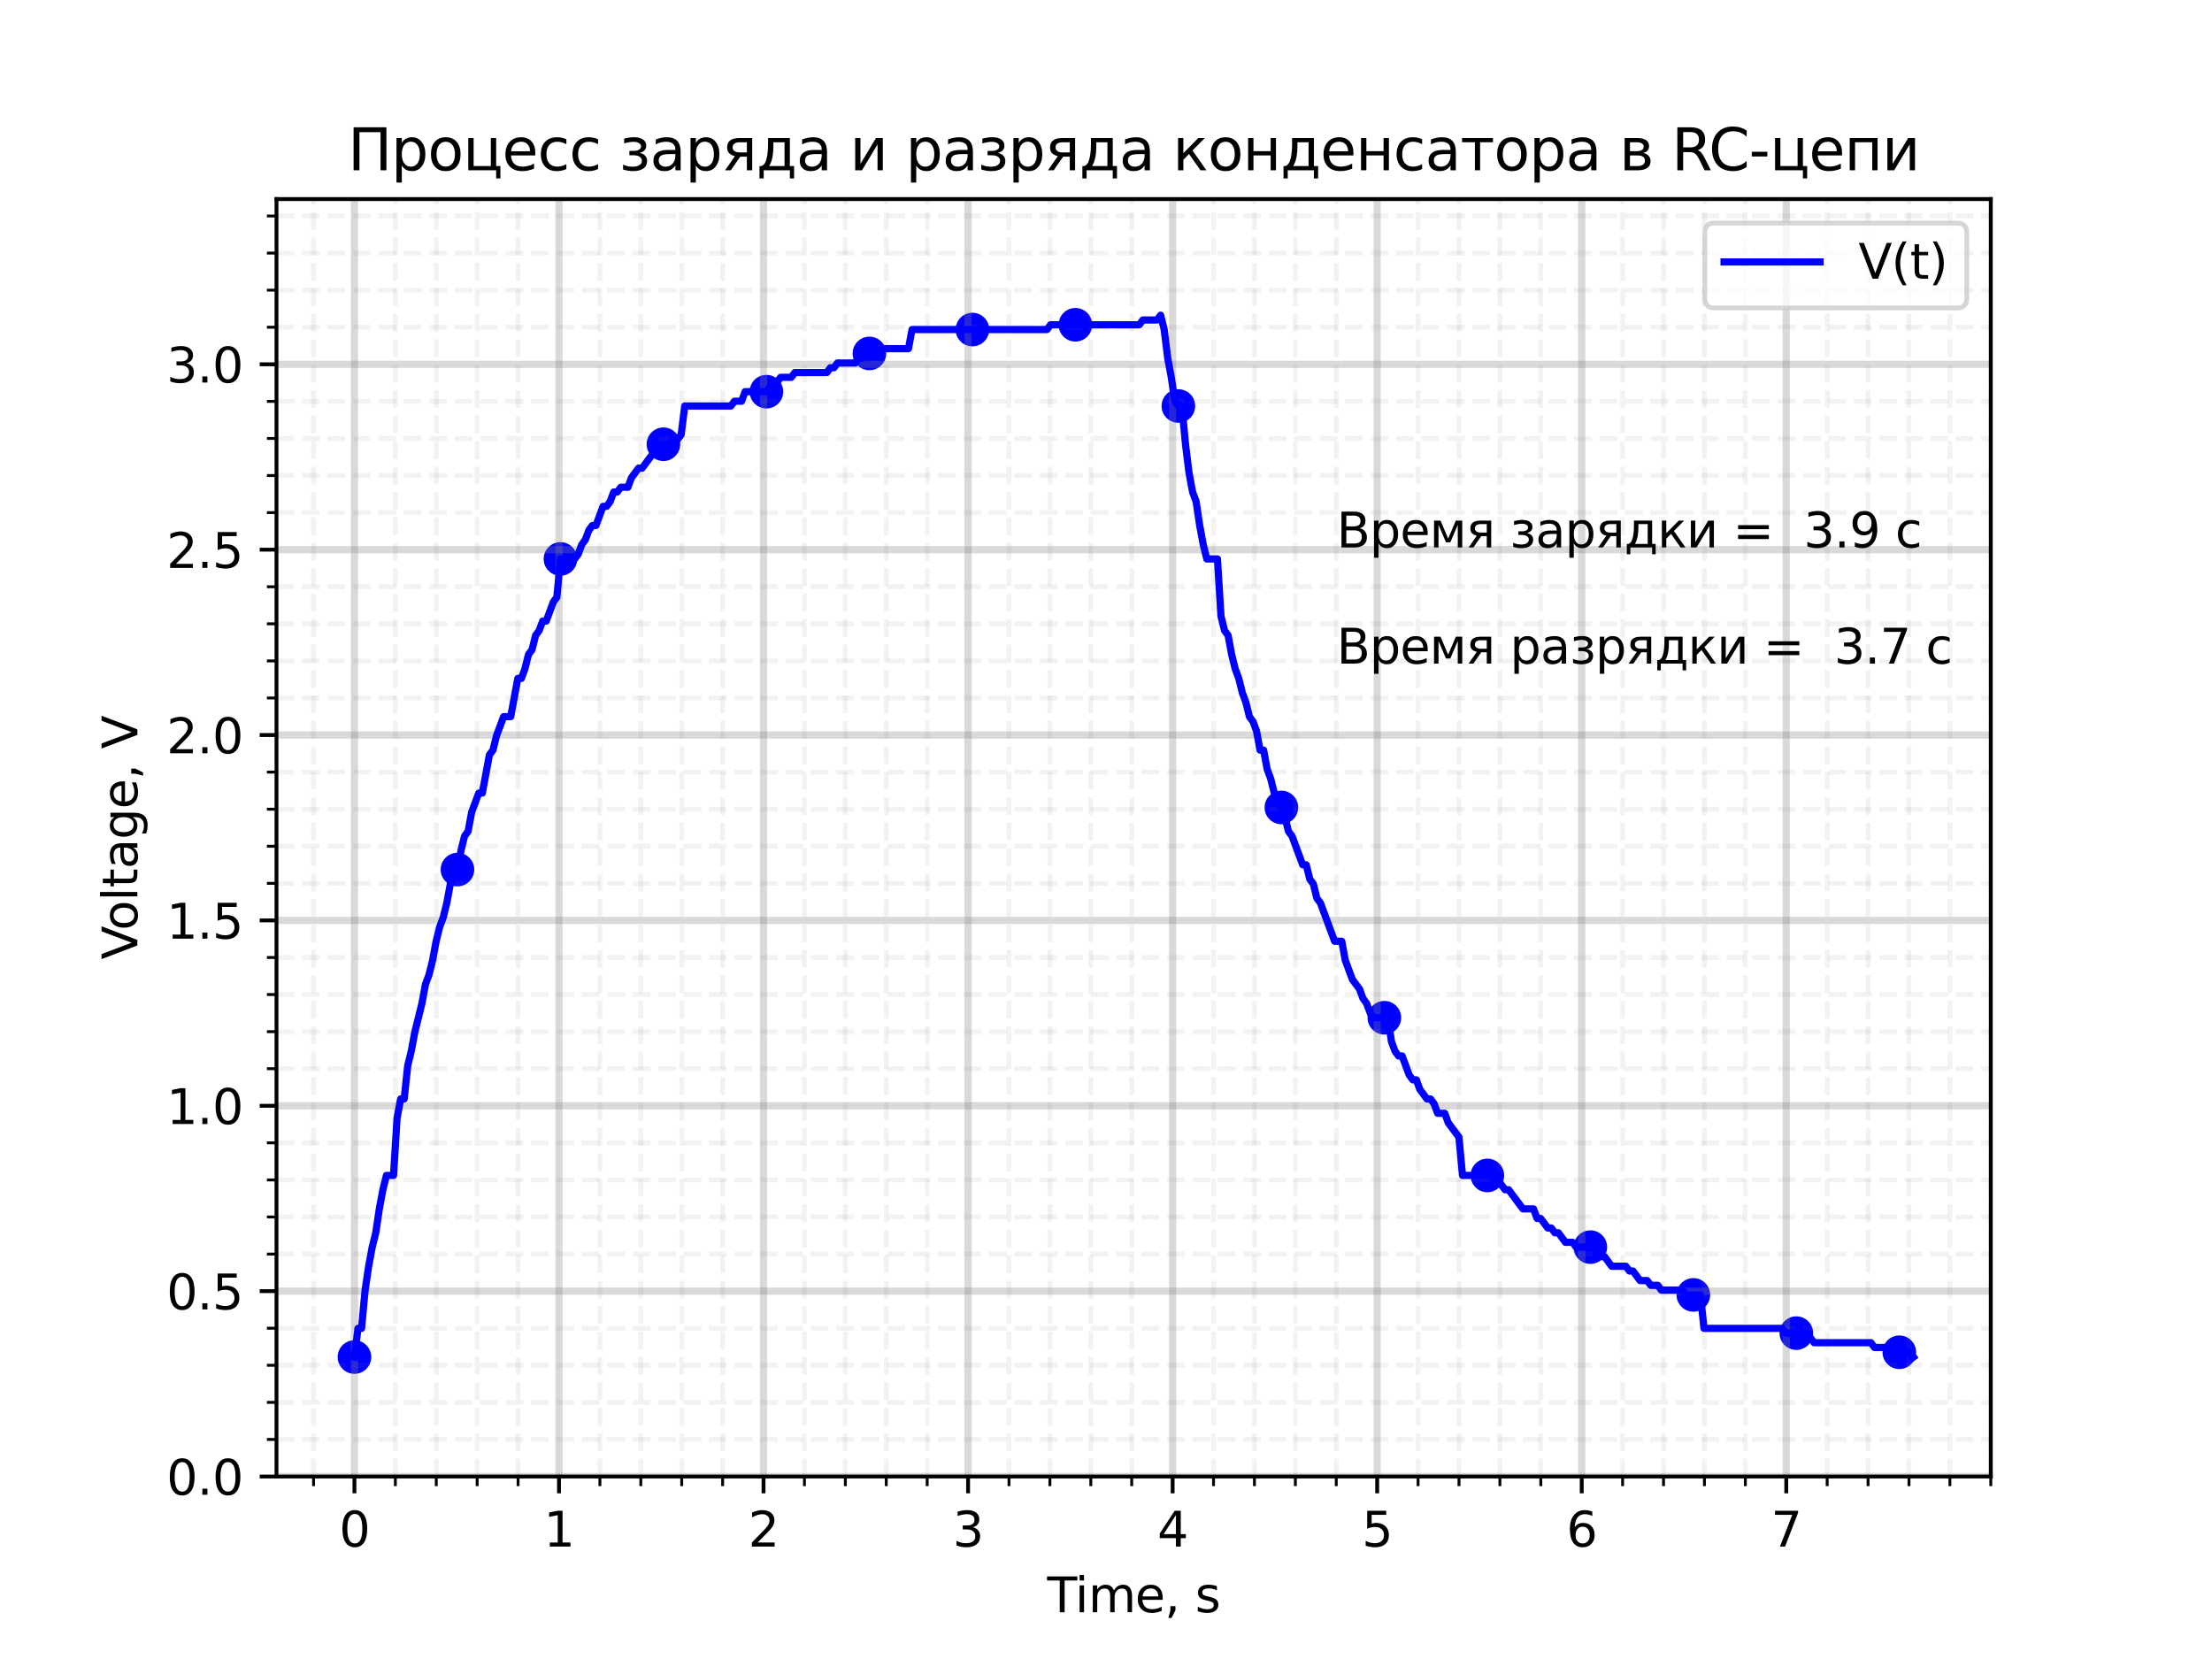 <?xml version="1.0" encoding="utf-8" standalone="no"?>
<!DOCTYPE svg PUBLIC "-//W3C//DTD SVG 1.1//EN"
  "http://www.w3.org/Graphics/SVG/1.1/DTD/svg11.dtd">
<svg height="345.6pt" version="1.1" viewBox="0 0 460.8 345.6" width="460.8pt" xmlns="http://www.w3.org/2000/svg" xmlns:xlink="http://www.w3.org/1999/xlink">
 <defs>
  <style type="text/css">*{stroke-linecap:butt;stroke-linejoin:round;}</style>
 </defs>
 <g id="figure_1">
  <g id="patch_1">
   <path d="M 0 345.6 
L 460.8 345.6 
L 460.8 0 
L 0 0 
z
" style="fill:#ffffff;"/>
  </g>
  <g id="axes_1">
   <g id="patch_2">
    <path d="M 57.6 307.584 
L 414.72 307.584 
L 414.72 41.472 
L 57.6 41.472 
z
" style="fill:#ffffff;"/>
   </g>
   <g id="PathCollection_1">
    <defs>
     <path d="M 0 3 
C 0.796 3 1.559 2.684 2.121 2.121 
C 2.684 1.559 3 0.796 3 0 
C 3 -0.796 2.684 -1.559 2.121 -2.121 
C 1.559 -2.684 0.796 -3 0 -3 
C -0.796 -3 -1.559 -2.684 -2.121 -2.121 
C -2.684 -1.559 -3 -0.796 -3 0 
C -3 0.796 -2.684 1.559 -2.121 2.121 
C -1.559 2.684 -0.796 3 0 3 
z
" id="m7800e5195d" style="stroke:#0000ff;"/>
    </defs>
    <g clip-path="url(#pe88ff10836)">
     <use style="fill:#0000ff;stroke:#0000ff;" x="73.839" xlink:href="#m7800e5195d" y="282.695"/>
     <use style="fill:#0000ff;stroke:#0000ff;" x="95.294" xlink:href="#m7800e5195d" y="181.148"/>
     <use style="fill:#0000ff;stroke:#0000ff;" x="116.749" xlink:href="#m7800e5195d" y="116.437"/>
     <use style="fill:#0000ff;stroke:#0000ff;" x="138.204" xlink:href="#m7800e5195d" y="92.544"/>
     <use style="fill:#0000ff;stroke:#0000ff;" x="159.659" xlink:href="#m7800e5195d" y="81.593"/>
     <use style="fill:#0000ff;stroke:#0000ff;" x="181.114" xlink:href="#m7800e5195d" y="73.628"/>
     <use style="fill:#0000ff;stroke:#0000ff;" x="202.569" xlink:href="#m7800e5195d" y="68.651"/>
     <use style="fill:#0000ff;stroke:#0000ff;" x="224.023" xlink:href="#m7800e5195d" y="67.655"/>
     <use style="fill:#0000ff;stroke:#0000ff;" x="245.478" xlink:href="#m7800e5195d" y="84.58"/>
     <use style="fill:#0000ff;stroke:#0000ff;" x="266.933" xlink:href="#m7800e5195d" y="168.206"/>
     <use style="fill:#0000ff;stroke:#0000ff;" x="288.388" xlink:href="#m7800e5195d" y="212.011"/>
     <use style="fill:#0000ff;stroke:#0000ff;" x="309.843" xlink:href="#m7800e5195d" y="244.864"/>
     <use style="fill:#0000ff;stroke:#0000ff;" x="331.298" xlink:href="#m7800e5195d" y="259.797"/>
     <use style="fill:#0000ff;stroke:#0000ff;" x="352.753" xlink:href="#m7800e5195d" y="269.753"/>
     <use style="fill:#0000ff;stroke:#0000ff;" x="374.208" xlink:href="#m7800e5195d" y="277.717"/>
     <use style="fill:#0000ff;stroke:#0000ff;" x="395.663" xlink:href="#m7800e5195d" y="281.7"/>
    </g>
   </g>
   <g id="matplotlib.axis_1">
    <g id="xtick_1">
     <g id="line2d_1">
      <path clip-path="url(#pe88ff10836)" d="M 73.839 307.584 
L 73.839 41.472 
" style="fill:none;stroke:#808080;stroke-linecap:square;stroke-opacity:0.3;stroke-width:1.5;"/>
     </g>
     <g id="line2d_2">
      <defs>
       <path d="M 0 0 
L 0 3.5 
" id="mdb6a594bc5" style="stroke:#000000;stroke-width:0.8;"/>
      </defs>
      <g>
       <use style="stroke:#000000;stroke-width:0.8;" x="73.839" xlink:href="#mdb6a594bc5" y="307.584"/>
      </g>
     </g>
     <g id="text_1">
      <!-- 0 -->
      <g transform="translate(70.658 322.182)scale(0.1 -0.1)">
       <defs>
        <path d="M 2034 4250 
Q 1547 4250 1301 3770 
Q 1056 3291 1056 2328 
Q 1056 1369 1301 889 
Q 1547 409 2034 409 
Q 2525 409 2770 889 
Q 3016 1369 3016 2328 
Q 3016 3291 2770 3770 
Q 2525 4250 2034 4250 
z
M 2034 4750 
Q 2819 4750 3233 4129 
Q 3647 3509 3647 2328 
Q 3647 1150 3233 529 
Q 2819 -91 2034 -91 
Q 1250 -91 836 529 
Q 422 1150 422 2328 
Q 422 3509 836 4129 
Q 1250 4750 2034 4750 
z
" id="DejaVuSans-30" transform="scale(0.016)"/>
       </defs>
       <use xlink:href="#DejaVuSans-30"/>
      </g>
     </g>
    </g>
    <g id="xtick_2">
     <g id="line2d_3">
      <path clip-path="url(#pe88ff10836)" d="M 116.449 307.584 
L 116.449 41.472 
" style="fill:none;stroke:#808080;stroke-linecap:square;stroke-opacity:0.3;stroke-width:1.5;"/>
     </g>
     <g id="line2d_4">
      <g>
       <use style="stroke:#000000;stroke-width:0.8;" x="116.449" xlink:href="#mdb6a594bc5" y="307.584"/>
      </g>
     </g>
     <g id="text_2">
      <!-- 1 -->
      <g transform="translate(113.268 322.182)scale(0.1 -0.1)">
       <defs>
        <path d="M 794 531 
L 1825 531 
L 1825 4091 
L 703 3866 
L 703 4441 
L 1819 4666 
L 2450 4666 
L 2450 531 
L 3481 531 
L 3481 0 
L 794 0 
L 794 531 
z
" id="DejaVuSans-31" transform="scale(0.016)"/>
       </defs>
       <use xlink:href="#DejaVuSans-31"/>
      </g>
     </g>
    </g>
    <g id="xtick_3">
     <g id="line2d_5">
      <path clip-path="url(#pe88ff10836)" d="M 159.059 307.584 
L 159.059 41.472 
" style="fill:none;stroke:#808080;stroke-linecap:square;stroke-opacity:0.3;stroke-width:1.5;"/>
     </g>
     <g id="line2d_6">
      <g>
       <use style="stroke:#000000;stroke-width:0.8;" x="159.059" xlink:href="#mdb6a594bc5" y="307.584"/>
      </g>
     </g>
     <g id="text_3">
      <!-- 2 -->
      <g transform="translate(155.878 322.182)scale(0.1 -0.1)">
       <defs>
        <path d="M 1228 531 
L 3431 531 
L 3431 0 
L 469 0 
L 469 531 
Q 828 903 1448 1529 
Q 2069 2156 2228 2338 
Q 2531 2678 2651 2914 
Q 2772 3150 2772 3378 
Q 2772 3750 2511 3984 
Q 2250 4219 1831 4219 
Q 1534 4219 1204 4116 
Q 875 4013 500 3803 
L 500 4441 
Q 881 4594 1212 4672 
Q 1544 4750 1819 4750 
Q 2544 4750 2975 4387 
Q 3406 4025 3406 3419 
Q 3406 3131 3298 2873 
Q 3191 2616 2906 2266 
Q 2828 2175 2409 1742 
Q 1991 1309 1228 531 
z
" id="DejaVuSans-32" transform="scale(0.016)"/>
       </defs>
       <use xlink:href="#DejaVuSans-32"/>
      </g>
     </g>
    </g>
    <g id="xtick_4">
     <g id="line2d_7">
      <path clip-path="url(#pe88ff10836)" d="M 201.669 307.584 
L 201.669 41.472 
" style="fill:none;stroke:#808080;stroke-linecap:square;stroke-opacity:0.3;stroke-width:1.5;"/>
     </g>
     <g id="line2d_8">
      <g>
       <use style="stroke:#000000;stroke-width:0.8;" x="201.669" xlink:href="#mdb6a594bc5" y="307.584"/>
      </g>
     </g>
     <g id="text_4">
      <!-- 3 -->
      <g transform="translate(198.488 322.182)scale(0.1 -0.1)">
       <defs>
        <path d="M 2597 2516 
Q 3050 2419 3304 2112 
Q 3559 1806 3559 1356 
Q 3559 666 3084 287 
Q 2609 -91 1734 -91 
Q 1441 -91 1130 -33 
Q 819 25 488 141 
L 488 750 
Q 750 597 1062 519 
Q 1375 441 1716 441 
Q 2309 441 2620 675 
Q 2931 909 2931 1356 
Q 2931 1769 2642 2001 
Q 2353 2234 1838 2234 
L 1294 2234 
L 1294 2753 
L 1863 2753 
Q 2328 2753 2575 2939 
Q 2822 3125 2822 3475 
Q 2822 3834 2567 4026 
Q 2313 4219 1838 4219 
Q 1578 4219 1281 4162 
Q 984 4106 628 3988 
L 628 4550 
Q 988 4650 1302 4700 
Q 1616 4750 1894 4750 
Q 2613 4750 3031 4423 
Q 3450 4097 3450 3541 
Q 3450 3153 3228 2886 
Q 3006 2619 2597 2516 
z
" id="DejaVuSans-33" transform="scale(0.016)"/>
       </defs>
       <use xlink:href="#DejaVuSans-33"/>
      </g>
     </g>
    </g>
    <g id="xtick_5">
     <g id="line2d_9">
      <path clip-path="url(#pe88ff10836)" d="M 244.28 307.584 
L 244.28 41.472 
" style="fill:none;stroke:#808080;stroke-linecap:square;stroke-opacity:0.3;stroke-width:1.5;"/>
     </g>
     <g id="line2d_10">
      <g>
       <use style="stroke:#000000;stroke-width:0.8;" x="244.28" xlink:href="#mdb6a594bc5" y="307.584"/>
      </g>
     </g>
     <g id="text_5">
      <!-- 4 -->
      <g transform="translate(241.098 322.182)scale(0.1 -0.1)">
       <defs>
        <path d="M 2419 4116 
L 825 1625 
L 2419 1625 
L 2419 4116 
z
M 2253 4666 
L 3047 4666 
L 3047 1625 
L 3713 1625 
L 3713 1100 
L 3047 1100 
L 3047 0 
L 2419 0 
L 2419 1100 
L 313 1100 
L 313 1709 
L 2253 4666 
z
" id="DejaVuSans-34" transform="scale(0.016)"/>
       </defs>
       <use xlink:href="#DejaVuSans-34"/>
      </g>
     </g>
    </g>
    <g id="xtick_6">
     <g id="line2d_11">
      <path clip-path="url(#pe88ff10836)" d="M 286.89 307.584 
L 286.89 41.472 
" style="fill:none;stroke:#808080;stroke-linecap:square;stroke-opacity:0.3;stroke-width:1.5;"/>
     </g>
     <g id="line2d_12">
      <g>
       <use style="stroke:#000000;stroke-width:0.8;" x="286.89" xlink:href="#mdb6a594bc5" y="307.584"/>
      </g>
     </g>
     <g id="text_6">
      <!-- 5 -->
      <g transform="translate(283.708 322.182)scale(0.1 -0.1)">
       <defs>
        <path d="M 691 4666 
L 3169 4666 
L 3169 4134 
L 1269 4134 
L 1269 2991 
Q 1406 3038 1543 3061 
Q 1681 3084 1819 3084 
Q 2600 3084 3056 2656 
Q 3513 2228 3513 1497 
Q 3513 744 3044 326 
Q 2575 -91 1722 -91 
Q 1428 -91 1123 -41 
Q 819 9 494 109 
L 494 744 
Q 775 591 1075 516 
Q 1375 441 1709 441 
Q 2250 441 2565 725 
Q 2881 1009 2881 1497 
Q 2881 1984 2565 2268 
Q 2250 2553 1709 2553 
Q 1456 2553 1204 2497 
Q 953 2441 691 2322 
L 691 4666 
z
" id="DejaVuSans-35" transform="scale(0.016)"/>
       </defs>
       <use xlink:href="#DejaVuSans-35"/>
      </g>
     </g>
    </g>
    <g id="xtick_7">
     <g id="line2d_13">
      <path clip-path="url(#pe88ff10836)" d="M 329.5 307.584 
L 329.5 41.472 
" style="fill:none;stroke:#808080;stroke-linecap:square;stroke-opacity:0.3;stroke-width:1.5;"/>
     </g>
     <g id="line2d_14">
      <g>
       <use style="stroke:#000000;stroke-width:0.8;" x="329.5" xlink:href="#mdb6a594bc5" y="307.584"/>
      </g>
     </g>
     <g id="text_7">
      <!-- 6 -->
      <g transform="translate(326.319 322.182)scale(0.1 -0.1)">
       <defs>
        <path d="M 2113 2584 
Q 1688 2584 1439 2293 
Q 1191 2003 1191 1497 
Q 1191 994 1439 701 
Q 1688 409 2113 409 
Q 2538 409 2786 701 
Q 3034 994 3034 1497 
Q 3034 2003 2786 2293 
Q 2538 2584 2113 2584 
z
M 3366 4563 
L 3366 3988 
Q 3128 4100 2886 4159 
Q 2644 4219 2406 4219 
Q 1781 4219 1451 3797 
Q 1122 3375 1075 2522 
Q 1259 2794 1537 2939 
Q 1816 3084 2150 3084 
Q 2853 3084 3261 2657 
Q 3669 2231 3669 1497 
Q 3669 778 3244 343 
Q 2819 -91 2113 -91 
Q 1303 -91 875 529 
Q 447 1150 447 2328 
Q 447 3434 972 4092 
Q 1497 4750 2381 4750 
Q 2619 4750 2861 4703 
Q 3103 4656 3366 4563 
z
" id="DejaVuSans-36" transform="scale(0.016)"/>
       </defs>
       <use xlink:href="#DejaVuSans-36"/>
      </g>
     </g>
    </g>
    <g id="xtick_8">
     <g id="line2d_15">
      <path clip-path="url(#pe88ff10836)" d="M 372.11 307.584 
L 372.11 41.472 
" style="fill:none;stroke:#808080;stroke-linecap:square;stroke-opacity:0.3;stroke-width:1.5;"/>
     </g>
     <g id="line2d_16">
      <g>
       <use style="stroke:#000000;stroke-width:0.8;" x="372.11" xlink:href="#mdb6a594bc5" y="307.584"/>
      </g>
     </g>
     <g id="text_8">
      <!-- 7 -->
      <g transform="translate(368.929 322.182)scale(0.1 -0.1)">
       <defs>
        <path d="M 525 4666 
L 3525 4666 
L 3525 4397 
L 1831 0 
L 1172 0 
L 2766 4134 
L 525 4134 
L 525 4666 
z
" id="DejaVuSans-37" transform="scale(0.016)"/>
       </defs>
       <use xlink:href="#DejaVuSans-37"/>
      </g>
     </g>
    </g>
    <g id="xtick_9">
     <g id="line2d_17">
      <path clip-path="url(#pe88ff10836)" d="M 65.317 307.584 
L 65.317 41.472 
" style="fill:none;stroke:#808080;stroke-dasharray:3.7,1.6;stroke-dashoffset:0;stroke-opacity:0.1;"/>
     </g>
     <g id="line2d_18">
      <defs>
       <path d="M 0 0 
L 0 2 
" id="mb3ac3b6834" style="stroke:#000000;stroke-width:0.6;"/>
      </defs>
      <g>
       <use style="stroke:#000000;stroke-width:0.6;" x="65.317" xlink:href="#mb3ac3b6834" y="307.584"/>
      </g>
     </g>
    </g>
    <g id="xtick_10">
     <g id="line2d_19">
      <path clip-path="url(#pe88ff10836)" d="M 82.361 307.584 
L 82.361 41.472 
" style="fill:none;stroke:#808080;stroke-dasharray:3.7,1.6;stroke-dashoffset:0;stroke-opacity:0.1;"/>
     </g>
     <g id="line2d_20">
      <g>
       <use style="stroke:#000000;stroke-width:0.6;" x="82.361" xlink:href="#mb3ac3b6834" y="307.584"/>
      </g>
     </g>
    </g>
    <g id="xtick_11">
     <g id="line2d_21">
      <path clip-path="url(#pe88ff10836)" d="M 90.883 307.584 
L 90.883 41.472 
" style="fill:none;stroke:#808080;stroke-dasharray:3.7,1.6;stroke-dashoffset:0;stroke-opacity:0.1;"/>
     </g>
     <g id="line2d_22">
      <g>
       <use style="stroke:#000000;stroke-width:0.6;" x="90.883" xlink:href="#mb3ac3b6834" y="307.584"/>
      </g>
     </g>
    </g>
    <g id="xtick_12">
     <g id="line2d_23">
      <path clip-path="url(#pe88ff10836)" d="M 99.405 307.584 
L 99.405 41.472 
" style="fill:none;stroke:#808080;stroke-dasharray:3.7,1.6;stroke-dashoffset:0;stroke-opacity:0.1;"/>
     </g>
     <g id="line2d_24">
      <g>
       <use style="stroke:#000000;stroke-width:0.6;" x="99.405" xlink:href="#mb3ac3b6834" y="307.584"/>
      </g>
     </g>
    </g>
    <g id="xtick_13">
     <g id="line2d_25">
      <path clip-path="url(#pe88ff10836)" d="M 107.927 307.584 
L 107.927 41.472 
" style="fill:none;stroke:#808080;stroke-dasharray:3.7,1.6;stroke-dashoffset:0;stroke-opacity:0.1;"/>
     </g>
     <g id="line2d_26">
      <g>
       <use style="stroke:#000000;stroke-width:0.6;" x="107.927" xlink:href="#mb3ac3b6834" y="307.584"/>
      </g>
     </g>
    </g>
    <g id="xtick_14">
     <g id="line2d_27">
      <path clip-path="url(#pe88ff10836)" d="M 124.971 307.584 
L 124.971 41.472 
" style="fill:none;stroke:#808080;stroke-dasharray:3.7,1.6;stroke-dashoffset:0;stroke-opacity:0.1;"/>
     </g>
     <g id="line2d_28">
      <g>
       <use style="stroke:#000000;stroke-width:0.6;" x="124.971" xlink:href="#mb3ac3b6834" y="307.584"/>
      </g>
     </g>
    </g>
    <g id="xtick_15">
     <g id="line2d_29">
      <path clip-path="url(#pe88ff10836)" d="M 133.493 307.584 
L 133.493 41.472 
" style="fill:none;stroke:#808080;stroke-dasharray:3.7,1.6;stroke-dashoffset:0;stroke-opacity:0.1;"/>
     </g>
     <g id="line2d_30">
      <g>
       <use style="stroke:#000000;stroke-width:0.6;" x="133.493" xlink:href="#mb3ac3b6834" y="307.584"/>
      </g>
     </g>
    </g>
    <g id="xtick_16">
     <g id="line2d_31">
      <path clip-path="url(#pe88ff10836)" d="M 142.015 307.584 
L 142.015 41.472 
" style="fill:none;stroke:#808080;stroke-dasharray:3.7,1.6;stroke-dashoffset:0;stroke-opacity:0.1;"/>
     </g>
     <g id="line2d_32">
      <g>
       <use style="stroke:#000000;stroke-width:0.6;" x="142.015" xlink:href="#mb3ac3b6834" y="307.584"/>
      </g>
     </g>
    </g>
    <g id="xtick_17">
     <g id="line2d_33">
      <path clip-path="url(#pe88ff10836)" d="M 150.537 307.584 
L 150.537 41.472 
" style="fill:none;stroke:#808080;stroke-dasharray:3.7,1.6;stroke-dashoffset:0;stroke-opacity:0.1;"/>
     </g>
     <g id="line2d_34">
      <g>
       <use style="stroke:#000000;stroke-width:0.6;" x="150.537" xlink:href="#mb3ac3b6834" y="307.584"/>
      </g>
     </g>
    </g>
    <g id="xtick_18">
     <g id="line2d_35">
      <path clip-path="url(#pe88ff10836)" d="M 167.581 307.584 
L 167.581 41.472 
" style="fill:none;stroke:#808080;stroke-dasharray:3.7,1.6;stroke-dashoffset:0;stroke-opacity:0.1;"/>
     </g>
     <g id="line2d_36">
      <g>
       <use style="stroke:#000000;stroke-width:0.6;" x="167.581" xlink:href="#mb3ac3b6834" y="307.584"/>
      </g>
     </g>
    </g>
    <g id="xtick_19">
     <g id="line2d_37">
      <path clip-path="url(#pe88ff10836)" d="M 176.103 307.584 
L 176.103 41.472 
" style="fill:none;stroke:#808080;stroke-dasharray:3.7,1.6;stroke-dashoffset:0;stroke-opacity:0.1;"/>
     </g>
     <g id="line2d_38">
      <g>
       <use style="stroke:#000000;stroke-width:0.6;" x="176.103" xlink:href="#mb3ac3b6834" y="307.584"/>
      </g>
     </g>
    </g>
    <g id="xtick_20">
     <g id="line2d_39">
      <path clip-path="url(#pe88ff10836)" d="M 184.625 307.584 
L 184.625 41.472 
" style="fill:none;stroke:#808080;stroke-dasharray:3.7,1.6;stroke-dashoffset:0;stroke-opacity:0.1;"/>
     </g>
     <g id="line2d_40">
      <g>
       <use style="stroke:#000000;stroke-width:0.6;" x="184.625" xlink:href="#mb3ac3b6834" y="307.584"/>
      </g>
     </g>
    </g>
    <g id="xtick_21">
     <g id="line2d_41">
      <path clip-path="url(#pe88ff10836)" d="M 193.147 307.584 
L 193.147 41.472 
" style="fill:none;stroke:#808080;stroke-dasharray:3.7,1.6;stroke-dashoffset:0;stroke-opacity:0.1;"/>
     </g>
     <g id="line2d_42">
      <g>
       <use style="stroke:#000000;stroke-width:0.6;" x="193.147" xlink:href="#mb3ac3b6834" y="307.584"/>
      </g>
     </g>
    </g>
    <g id="xtick_22">
     <g id="line2d_43">
      <path clip-path="url(#pe88ff10836)" d="M 210.191 307.584 
L 210.191 41.472 
" style="fill:none;stroke:#808080;stroke-dasharray:3.7,1.6;stroke-dashoffset:0;stroke-opacity:0.1;"/>
     </g>
     <g id="line2d_44">
      <g>
       <use style="stroke:#000000;stroke-width:0.6;" x="210.191" xlink:href="#mb3ac3b6834" y="307.584"/>
      </g>
     </g>
    </g>
    <g id="xtick_23">
     <g id="line2d_45">
      <path clip-path="url(#pe88ff10836)" d="M 218.714 307.584 
L 218.714 41.472 
" style="fill:none;stroke:#808080;stroke-dasharray:3.7,1.6;stroke-dashoffset:0;stroke-opacity:0.1;"/>
     </g>
     <g id="line2d_46">
      <g>
       <use style="stroke:#000000;stroke-width:0.6;" x="218.714" xlink:href="#mb3ac3b6834" y="307.584"/>
      </g>
     </g>
    </g>
    <g id="xtick_24">
     <g id="line2d_47">
      <path clip-path="url(#pe88ff10836)" d="M 227.236 307.584 
L 227.236 41.472 
" style="fill:none;stroke:#808080;stroke-dasharray:3.7,1.6;stroke-dashoffset:0;stroke-opacity:0.1;"/>
     </g>
     <g id="line2d_48">
      <g>
       <use style="stroke:#000000;stroke-width:0.6;" x="227.236" xlink:href="#mb3ac3b6834" y="307.584"/>
      </g>
     </g>
    </g>
    <g id="xtick_25">
     <g id="line2d_49">
      <path clip-path="url(#pe88ff10836)" d="M 235.758 307.584 
L 235.758 41.472 
" style="fill:none;stroke:#808080;stroke-dasharray:3.7,1.6;stroke-dashoffset:0;stroke-opacity:0.1;"/>
     </g>
     <g id="line2d_50">
      <g>
       <use style="stroke:#000000;stroke-width:0.6;" x="235.758" xlink:href="#mb3ac3b6834" y="307.584"/>
      </g>
     </g>
    </g>
    <g id="xtick_26">
     <g id="line2d_51">
      <path clip-path="url(#pe88ff10836)" d="M 252.802 307.584 
L 252.802 41.472 
" style="fill:none;stroke:#808080;stroke-dasharray:3.7,1.6;stroke-dashoffset:0;stroke-opacity:0.1;"/>
     </g>
     <g id="line2d_52">
      <g>
       <use style="stroke:#000000;stroke-width:0.6;" x="252.802" xlink:href="#mb3ac3b6834" y="307.584"/>
      </g>
     </g>
    </g>
    <g id="xtick_27">
     <g id="line2d_53">
      <path clip-path="url(#pe88ff10836)" d="M 261.324 307.584 
L 261.324 41.472 
" style="fill:none;stroke:#808080;stroke-dasharray:3.7,1.6;stroke-dashoffset:0;stroke-opacity:0.1;"/>
     </g>
     <g id="line2d_54">
      <g>
       <use style="stroke:#000000;stroke-width:0.6;" x="261.324" xlink:href="#mb3ac3b6834" y="307.584"/>
      </g>
     </g>
    </g>
    <g id="xtick_28">
     <g id="line2d_55">
      <path clip-path="url(#pe88ff10836)" d="M 269.846 307.584 
L 269.846 41.472 
" style="fill:none;stroke:#808080;stroke-dasharray:3.7,1.6;stroke-dashoffset:0;stroke-opacity:0.1;"/>
     </g>
     <g id="line2d_56">
      <g>
       <use style="stroke:#000000;stroke-width:0.6;" x="269.846" xlink:href="#mb3ac3b6834" y="307.584"/>
      </g>
     </g>
    </g>
    <g id="xtick_29">
     <g id="line2d_57">
      <path clip-path="url(#pe88ff10836)" d="M 278.368 307.584 
L 278.368 41.472 
" style="fill:none;stroke:#808080;stroke-dasharray:3.7,1.6;stroke-dashoffset:0;stroke-opacity:0.1;"/>
     </g>
     <g id="line2d_58">
      <g>
       <use style="stroke:#000000;stroke-width:0.6;" x="278.368" xlink:href="#mb3ac3b6834" y="307.584"/>
      </g>
     </g>
    </g>
    <g id="xtick_30">
     <g id="line2d_59">
      <path clip-path="url(#pe88ff10836)" d="M 295.412 307.584 
L 295.412 41.472 
" style="fill:none;stroke:#808080;stroke-dasharray:3.7,1.6;stroke-dashoffset:0;stroke-opacity:0.1;"/>
     </g>
     <g id="line2d_60">
      <g>
       <use style="stroke:#000000;stroke-width:0.6;" x="295.412" xlink:href="#mb3ac3b6834" y="307.584"/>
      </g>
     </g>
    </g>
    <g id="xtick_31">
     <g id="line2d_61">
      <path clip-path="url(#pe88ff10836)" d="M 303.934 307.584 
L 303.934 41.472 
" style="fill:none;stroke:#808080;stroke-dasharray:3.7,1.6;stroke-dashoffset:0;stroke-opacity:0.1;"/>
     </g>
     <g id="line2d_62">
      <g>
       <use style="stroke:#000000;stroke-width:0.6;" x="303.934" xlink:href="#mb3ac3b6834" y="307.584"/>
      </g>
     </g>
    </g>
    <g id="xtick_32">
     <g id="line2d_63">
      <path clip-path="url(#pe88ff10836)" d="M 312.456 307.584 
L 312.456 41.472 
" style="fill:none;stroke:#808080;stroke-dasharray:3.7,1.6;stroke-dashoffset:0;stroke-opacity:0.1;"/>
     </g>
     <g id="line2d_64">
      <g>
       <use style="stroke:#000000;stroke-width:0.6;" x="312.456" xlink:href="#mb3ac3b6834" y="307.584"/>
      </g>
     </g>
    </g>
    <g id="xtick_33">
     <g id="line2d_65">
      <path clip-path="url(#pe88ff10836)" d="M 320.978 307.584 
L 320.978 41.472 
" style="fill:none;stroke:#808080;stroke-dasharray:3.7,1.6;stroke-dashoffset:0;stroke-opacity:0.1;"/>
     </g>
     <g id="line2d_66">
      <g>
       <use style="stroke:#000000;stroke-width:0.6;" x="320.978" xlink:href="#mb3ac3b6834" y="307.584"/>
      </g>
     </g>
    </g>
    <g id="xtick_34">
     <g id="line2d_67">
      <path clip-path="url(#pe88ff10836)" d="M 338.022 307.584 
L 338.022 41.472 
" style="fill:none;stroke:#808080;stroke-dasharray:3.7,1.6;stroke-dashoffset:0;stroke-opacity:0.1;"/>
     </g>
     <g id="line2d_68">
      <g>
       <use style="stroke:#000000;stroke-width:0.6;" x="338.022" xlink:href="#mb3ac3b6834" y="307.584"/>
      </g>
     </g>
    </g>
    <g id="xtick_35">
     <g id="line2d_69">
      <path clip-path="url(#pe88ff10836)" d="M 346.544 307.584 
L 346.544 41.472 
" style="fill:none;stroke:#808080;stroke-dasharray:3.7,1.6;stroke-dashoffset:0;stroke-opacity:0.1;"/>
     </g>
     <g id="line2d_70">
      <g>
       <use style="stroke:#000000;stroke-width:0.6;" x="346.544" xlink:href="#mb3ac3b6834" y="307.584"/>
      </g>
     </g>
    </g>
    <g id="xtick_36">
     <g id="line2d_71">
      <path clip-path="url(#pe88ff10836)" d="M 355.066 307.584 
L 355.066 41.472 
" style="fill:none;stroke:#808080;stroke-dasharray:3.7,1.6;stroke-dashoffset:0;stroke-opacity:0.1;"/>
     </g>
     <g id="line2d_72">
      <g>
       <use style="stroke:#000000;stroke-width:0.6;" x="355.066" xlink:href="#mb3ac3b6834" y="307.584"/>
      </g>
     </g>
    </g>
    <g id="xtick_37">
     <g id="line2d_73">
      <path clip-path="url(#pe88ff10836)" d="M 363.588 307.584 
L 363.588 41.472 
" style="fill:none;stroke:#808080;stroke-dasharray:3.7,1.6;stroke-dashoffset:0;stroke-opacity:0.1;"/>
     </g>
     <g id="line2d_74">
      <g>
       <use style="stroke:#000000;stroke-width:0.6;" x="363.588" xlink:href="#mb3ac3b6834" y="307.584"/>
      </g>
     </g>
    </g>
    <g id="xtick_38">
     <g id="line2d_75">
      <path clip-path="url(#pe88ff10836)" d="M 380.632 307.584 
L 380.632 41.472 
" style="fill:none;stroke:#808080;stroke-dasharray:3.7,1.6;stroke-dashoffset:0;stroke-opacity:0.1;"/>
     </g>
     <g id="line2d_76">
      <g>
       <use style="stroke:#000000;stroke-width:0.6;" x="380.632" xlink:href="#mb3ac3b6834" y="307.584"/>
      </g>
     </g>
    </g>
    <g id="xtick_39">
     <g id="line2d_77">
      <path clip-path="url(#pe88ff10836)" d="M 389.154 307.584 
L 389.154 41.472 
" style="fill:none;stroke:#808080;stroke-dasharray:3.7,1.6;stroke-dashoffset:0;stroke-opacity:0.1;"/>
     </g>
     <g id="line2d_78">
      <g>
       <use style="stroke:#000000;stroke-width:0.6;" x="389.154" xlink:href="#mb3ac3b6834" y="307.584"/>
      </g>
     </g>
    </g>
    <g id="xtick_40">
     <g id="line2d_79">
      <path clip-path="url(#pe88ff10836)" d="M 397.676 307.584 
L 397.676 41.472 
" style="fill:none;stroke:#808080;stroke-dasharray:3.7,1.6;stroke-dashoffset:0;stroke-opacity:0.1;"/>
     </g>
     <g id="line2d_80">
      <g>
       <use style="stroke:#000000;stroke-width:0.6;" x="397.676" xlink:href="#mb3ac3b6834" y="307.584"/>
      </g>
     </g>
    </g>
    <g id="xtick_41">
     <g id="line2d_81">
      <path clip-path="url(#pe88ff10836)" d="M 406.198 307.584 
L 406.198 41.472 
" style="fill:none;stroke:#808080;stroke-dasharray:3.7,1.6;stroke-dashoffset:0;stroke-opacity:0.1;"/>
     </g>
     <g id="line2d_82">
      <g>
       <use style="stroke:#000000;stroke-width:0.6;" x="406.198" xlink:href="#mb3ac3b6834" y="307.584"/>
      </g>
     </g>
    </g>
    <g id="xtick_42">
     <g id="line2d_83">
      <path clip-path="url(#pe88ff10836)" d="M 414.72 307.584 
L 414.72 41.472 
" style="fill:none;stroke:#808080;stroke-dasharray:3.7,1.6;stroke-dashoffset:0;stroke-opacity:0.1;"/>
     </g>
     <g id="line2d_84">
      <g>
       <use style="stroke:#000000;stroke-width:0.6;" x="414.72" xlink:href="#mb3ac3b6834" y="307.584"/>
      </g>
     </g>
    </g>
    <g id="text_9">
     <!-- Time, s -->
     <g transform="translate(218.144 335.861)scale(0.1 -0.1)">
      <defs>
       <path d="M -19 4666 
L 3928 4666 
L 3928 4134 
L 2272 4134 
L 2272 0 
L 1638 0 
L 1638 4134 
L -19 4134 
L -19 4666 
z
" id="DejaVuSans-54" transform="scale(0.016)"/>
       <path d="M 603 3500 
L 1178 3500 
L 1178 0 
L 603 0 
L 603 3500 
z
M 603 4863 
L 1178 4863 
L 1178 4134 
L 603 4134 
L 603 4863 
z
" id="DejaVuSans-69" transform="scale(0.016)"/>
       <path d="M 3328 2828 
Q 3544 3216 3844 3400 
Q 4144 3584 4550 3584 
Q 5097 3584 5394 3201 
Q 5691 2819 5691 2113 
L 5691 0 
L 5113 0 
L 5113 2094 
Q 5113 2597 4934 2840 
Q 4756 3084 4391 3084 
Q 3944 3084 3684 2787 
Q 3425 2491 3425 1978 
L 3425 0 
L 2847 0 
L 2847 2094 
Q 2847 2600 2669 2842 
Q 2491 3084 2119 3084 
Q 1678 3084 1418 2786 
Q 1159 2488 1159 1978 
L 1159 0 
L 581 0 
L 581 3500 
L 1159 3500 
L 1159 2956 
Q 1356 3278 1631 3431 
Q 1906 3584 2284 3584 
Q 2666 3584 2933 3390 
Q 3200 3197 3328 2828 
z
" id="DejaVuSans-6d" transform="scale(0.016)"/>
       <path d="M 3597 1894 
L 3597 1613 
L 953 1613 
Q 991 1019 1311 708 
Q 1631 397 2203 397 
Q 2534 397 2845 478 
Q 3156 559 3463 722 
L 3463 178 
Q 3153 47 2828 -22 
Q 2503 -91 2169 -91 
Q 1331 -91 842 396 
Q 353 884 353 1716 
Q 353 2575 817 3079 
Q 1281 3584 2069 3584 
Q 2775 3584 3186 3129 
Q 3597 2675 3597 1894 
z
M 3022 2063 
Q 3016 2534 2758 2815 
Q 2500 3097 2075 3097 
Q 1594 3097 1305 2825 
Q 1016 2553 972 2059 
L 3022 2063 
z
" id="DejaVuSans-65" transform="scale(0.016)"/>
       <path d="M 750 794 
L 1409 794 
L 1409 256 
L 897 -744 
L 494 -744 
L 750 256 
L 750 794 
z
" id="DejaVuSans-2c" transform="scale(0.016)"/>
       <path id="DejaVuSans-20" transform="scale(0.016)"/>
       <path d="M 2834 3397 
L 2834 2853 
Q 2591 2978 2328 3040 
Q 2066 3103 1784 3103 
Q 1356 3103 1142 2972 
Q 928 2841 928 2578 
Q 928 2378 1081 2264 
Q 1234 2150 1697 2047 
L 1894 2003 
Q 2506 1872 2764 1633 
Q 3022 1394 3022 966 
Q 3022 478 2636 193 
Q 2250 -91 1575 -91 
Q 1294 -91 989 -36 
Q 684 19 347 128 
L 347 722 
Q 666 556 975 473 
Q 1284 391 1588 391 
Q 1994 391 2212 530 
Q 2431 669 2431 922 
Q 2431 1156 2273 1281 
Q 2116 1406 1581 1522 
L 1381 1569 
Q 847 1681 609 1914 
Q 372 2147 372 2553 
Q 372 3047 722 3315 
Q 1072 3584 1716 3584 
Q 2034 3584 2315 3537 
Q 2597 3491 2834 3397 
z
" id="DejaVuSans-73" transform="scale(0.016)"/>
      </defs>
      <use xlink:href="#DejaVuSans-54"/>
      <use x="57.959" xlink:href="#DejaVuSans-69"/>
      <use x="85.742" xlink:href="#DejaVuSans-6d"/>
      <use x="183.154" xlink:href="#DejaVuSans-65"/>
      <use x="244.678" xlink:href="#DejaVuSans-2c"/>
      <use x="276.465" xlink:href="#DejaVuSans-20"/>
      <use x="308.252" xlink:href="#DejaVuSans-73"/>
     </g>
    </g>
   </g>
   <g id="matplotlib.axis_2">
    <g id="ytick_1">
     <g id="line2d_85">
      <path clip-path="url(#pe88ff10836)" d="M 57.6 307.584 
L 414.72 307.584 
" style="fill:none;stroke:#808080;stroke-linecap:square;stroke-opacity:0.3;stroke-width:1.5;"/>
     </g>
     <g id="line2d_86">
      <defs>
       <path d="M 0 0 
L -3.5 0 
" id="me68e7d2206" style="stroke:#000000;stroke-width:0.8;"/>
      </defs>
      <g>
       <use style="stroke:#000000;stroke-width:0.8;" x="57.6" xlink:href="#me68e7d2206" y="307.584"/>
      </g>
     </g>
     <g id="text_10">
      <!-- 0.0 -->
      <g transform="translate(34.697 311.383)scale(0.1 -0.1)">
       <defs>
        <path d="M 684 794 
L 1344 794 
L 1344 0 
L 684 0 
L 684 794 
z
" id="DejaVuSans-2e" transform="scale(0.016)"/>
       </defs>
       <use xlink:href="#DejaVuSans-30"/>
       <use x="63.623" xlink:href="#DejaVuSans-2e"/>
       <use x="95.41" xlink:href="#DejaVuSans-30"/>
      </g>
     </g>
    </g>
    <g id="ytick_2">
     <g id="line2d_87">
      <path clip-path="url(#pe88ff10836)" d="M 57.6 268.969 
L 414.72 268.969 
" style="fill:none;stroke:#808080;stroke-linecap:square;stroke-opacity:0.3;stroke-width:1.5;"/>
     </g>
     <g id="line2d_88">
      <g>
       <use style="stroke:#000000;stroke-width:0.8;" x="57.6" xlink:href="#me68e7d2206" y="268.969"/>
      </g>
     </g>
     <g id="text_11">
      <!-- 0.5 -->
      <g transform="translate(34.697 272.768)scale(0.1 -0.1)">
       <use xlink:href="#DejaVuSans-30"/>
       <use x="63.623" xlink:href="#DejaVuSans-2e"/>
       <use x="95.41" xlink:href="#DejaVuSans-35"/>
      </g>
     </g>
    </g>
    <g id="ytick_3">
     <g id="line2d_89">
      <path clip-path="url(#pe88ff10836)" d="M 57.6 230.353 
L 414.72 230.353 
" style="fill:none;stroke:#808080;stroke-linecap:square;stroke-opacity:0.3;stroke-width:1.5;"/>
     </g>
     <g id="line2d_90">
      <g>
       <use style="stroke:#000000;stroke-width:0.8;" x="57.6" xlink:href="#me68e7d2206" y="230.353"/>
      </g>
     </g>
     <g id="text_12">
      <!-- 1.0 -->
      <g transform="translate(34.697 234.152)scale(0.1 -0.1)">
       <use xlink:href="#DejaVuSans-31"/>
       <use x="63.623" xlink:href="#DejaVuSans-2e"/>
       <use x="95.41" xlink:href="#DejaVuSans-30"/>
      </g>
     </g>
    </g>
    <g id="ytick_4">
     <g id="line2d_91">
      <path clip-path="url(#pe88ff10836)" d="M 57.6 191.738 
L 414.72 191.738 
" style="fill:none;stroke:#808080;stroke-linecap:square;stroke-opacity:0.3;stroke-width:1.5;"/>
     </g>
     <g id="line2d_92">
      <g>
       <use style="stroke:#000000;stroke-width:0.8;" x="57.6" xlink:href="#me68e7d2206" y="191.738"/>
      </g>
     </g>
     <g id="text_13">
      <!-- 1.5 -->
      <g transform="translate(34.697 195.537)scale(0.1 -0.1)">
       <use xlink:href="#DejaVuSans-31"/>
       <use x="63.623" xlink:href="#DejaVuSans-2e"/>
       <use x="95.41" xlink:href="#DejaVuSans-35"/>
      </g>
     </g>
    </g>
    <g id="ytick_5">
     <g id="line2d_93">
      <path clip-path="url(#pe88ff10836)" d="M 57.6 153.122 
L 414.72 153.122 
" style="fill:none;stroke:#808080;stroke-linecap:square;stroke-opacity:0.3;stroke-width:1.5;"/>
     </g>
     <g id="line2d_94">
      <g>
       <use style="stroke:#000000;stroke-width:0.8;" x="57.6" xlink:href="#me68e7d2206" y="153.122"/>
      </g>
     </g>
     <g id="text_14">
      <!-- 2.0 -->
      <g transform="translate(34.697 156.921)scale(0.1 -0.1)">
       <use xlink:href="#DejaVuSans-32"/>
       <use x="63.623" xlink:href="#DejaVuSans-2e"/>
       <use x="95.41" xlink:href="#DejaVuSans-30"/>
      </g>
     </g>
    </g>
    <g id="ytick_6">
     <g id="line2d_95">
      <path clip-path="url(#pe88ff10836)" d="M 57.6 114.507 
L 414.72 114.507 
" style="fill:none;stroke:#808080;stroke-linecap:square;stroke-opacity:0.3;stroke-width:1.5;"/>
     </g>
     <g id="line2d_96">
      <g>
       <use style="stroke:#000000;stroke-width:0.8;" x="57.6" xlink:href="#me68e7d2206" y="114.507"/>
      </g>
     </g>
     <g id="text_15">
      <!-- 2.5 -->
      <g transform="translate(34.697 118.306)scale(0.1 -0.1)">
       <use xlink:href="#DejaVuSans-32"/>
       <use x="63.623" xlink:href="#DejaVuSans-2e"/>
       <use x="95.41" xlink:href="#DejaVuSans-35"/>
      </g>
     </g>
    </g>
    <g id="ytick_7">
     <g id="line2d_97">
      <path clip-path="url(#pe88ff10836)" d="M 57.6 75.891 
L 414.72 75.891 
" style="fill:none;stroke:#808080;stroke-linecap:square;stroke-opacity:0.3;stroke-width:1.5;"/>
     </g>
     <g id="line2d_98">
      <g>
       <use style="stroke:#000000;stroke-width:0.8;" x="57.6" xlink:href="#me68e7d2206" y="75.891"/>
      </g>
     </g>
     <g id="text_16">
      <!-- 3.0 -->
      <g transform="translate(34.697 79.69)scale(0.1 -0.1)">
       <use xlink:href="#DejaVuSans-33"/>
       <use x="63.623" xlink:href="#DejaVuSans-2e"/>
       <use x="95.41" xlink:href="#DejaVuSans-30"/>
      </g>
     </g>
    </g>
    <g id="ytick_8">
     <g id="line2d_99">
      <path clip-path="url(#pe88ff10836)" d="M 57.6 299.861 
L 414.72 299.861 
" style="fill:none;stroke:#808080;stroke-dasharray:3.7,1.6;stroke-dashoffset:0;stroke-opacity:0.1;"/>
     </g>
     <g id="line2d_100">
      <defs>
       <path d="M 0 0 
L -2 0 
" id="mb49e342173" style="stroke:#000000;stroke-width:0.6;"/>
      </defs>
      <g>
       <use style="stroke:#000000;stroke-width:0.6;" x="57.6" xlink:href="#mb49e342173" y="299.861"/>
      </g>
     </g>
    </g>
    <g id="ytick_9">
     <g id="line2d_101">
      <path clip-path="url(#pe88ff10836)" d="M 57.6 292.138 
L 414.72 292.138 
" style="fill:none;stroke:#808080;stroke-dasharray:3.7,1.6;stroke-dashoffset:0;stroke-opacity:0.1;"/>
     </g>
     <g id="line2d_102">
      <g>
       <use style="stroke:#000000;stroke-width:0.6;" x="57.6" xlink:href="#mb49e342173" y="292.138"/>
      </g>
     </g>
    </g>
    <g id="ytick_10">
     <g id="line2d_103">
      <path clip-path="url(#pe88ff10836)" d="M 57.6 284.415 
L 414.72 284.415 
" style="fill:none;stroke:#808080;stroke-dasharray:3.7,1.6;stroke-dashoffset:0;stroke-opacity:0.1;"/>
     </g>
     <g id="line2d_104">
      <g>
       <use style="stroke:#000000;stroke-width:0.6;" x="57.6" xlink:href="#mb49e342173" y="284.415"/>
      </g>
     </g>
    </g>
    <g id="ytick_11">
     <g id="line2d_105">
      <path clip-path="url(#pe88ff10836)" d="M 57.6 276.692 
L 414.72 276.692 
" style="fill:none;stroke:#808080;stroke-dasharray:3.7,1.6;stroke-dashoffset:0;stroke-opacity:0.1;"/>
     </g>
     <g id="line2d_106">
      <g>
       <use style="stroke:#000000;stroke-width:0.6;" x="57.6" xlink:href="#mb49e342173" y="276.692"/>
      </g>
     </g>
    </g>
    <g id="ytick_12">
     <g id="line2d_107">
      <path clip-path="url(#pe88ff10836)" d="M 57.6 261.245 
L 414.72 261.245 
" style="fill:none;stroke:#808080;stroke-dasharray:3.7,1.6;stroke-dashoffset:0;stroke-opacity:0.1;"/>
     </g>
     <g id="line2d_108">
      <g>
       <use style="stroke:#000000;stroke-width:0.6;" x="57.6" xlink:href="#mb49e342173" y="261.245"/>
      </g>
     </g>
    </g>
    <g id="ytick_13">
     <g id="line2d_109">
      <path clip-path="url(#pe88ff10836)" d="M 57.6 253.522 
L 414.72 253.522 
" style="fill:none;stroke:#808080;stroke-dasharray:3.7,1.6;stroke-dashoffset:0;stroke-opacity:0.1;"/>
     </g>
     <g id="line2d_110">
      <g>
       <use style="stroke:#000000;stroke-width:0.6;" x="57.6" xlink:href="#mb49e342173" y="253.522"/>
      </g>
     </g>
    </g>
    <g id="ytick_14">
     <g id="line2d_111">
      <path clip-path="url(#pe88ff10836)" d="M 57.6 245.799 
L 414.72 245.799 
" style="fill:none;stroke:#808080;stroke-dasharray:3.7,1.6;stroke-dashoffset:0;stroke-opacity:0.1;"/>
     </g>
     <g id="line2d_112">
      <g>
       <use style="stroke:#000000;stroke-width:0.6;" x="57.6" xlink:href="#mb49e342173" y="245.799"/>
      </g>
     </g>
    </g>
    <g id="ytick_15">
     <g id="line2d_113">
      <path clip-path="url(#pe88ff10836)" d="M 57.6 238.076 
L 414.72 238.076 
" style="fill:none;stroke:#808080;stroke-dasharray:3.7,1.6;stroke-dashoffset:0;stroke-opacity:0.1;"/>
     </g>
     <g id="line2d_114">
      <g>
       <use style="stroke:#000000;stroke-width:0.6;" x="57.6" xlink:href="#mb49e342173" y="238.076"/>
      </g>
     </g>
    </g>
    <g id="ytick_16">
     <g id="line2d_115">
      <path clip-path="url(#pe88ff10836)" d="M 57.6 222.63 
L 414.72 222.63 
" style="fill:none;stroke:#808080;stroke-dasharray:3.7,1.6;stroke-dashoffset:0;stroke-opacity:0.1;"/>
     </g>
     <g id="line2d_116">
      <g>
       <use style="stroke:#000000;stroke-width:0.6;" x="57.6" xlink:href="#mb49e342173" y="222.63"/>
      </g>
     </g>
    </g>
    <g id="ytick_17">
     <g id="line2d_117">
      <path clip-path="url(#pe88ff10836)" d="M 57.6 214.907 
L 414.72 214.907 
" style="fill:none;stroke:#808080;stroke-dasharray:3.7,1.6;stroke-dashoffset:0;stroke-opacity:0.1;"/>
     </g>
     <g id="line2d_118">
      <g>
       <use style="stroke:#000000;stroke-width:0.6;" x="57.6" xlink:href="#mb49e342173" y="214.907"/>
      </g>
     </g>
    </g>
    <g id="ytick_18">
     <g id="line2d_119">
      <path clip-path="url(#pe88ff10836)" d="M 57.6 207.184 
L 414.72 207.184 
" style="fill:none;stroke:#808080;stroke-dasharray:3.7,1.6;stroke-dashoffset:0;stroke-opacity:0.1;"/>
     </g>
     <g id="line2d_120">
      <g>
       <use style="stroke:#000000;stroke-width:0.6;" x="57.6" xlink:href="#mb49e342173" y="207.184"/>
      </g>
     </g>
    </g>
    <g id="ytick_19">
     <g id="line2d_121">
      <path clip-path="url(#pe88ff10836)" d="M 57.6 199.461 
L 414.72 199.461 
" style="fill:none;stroke:#808080;stroke-dasharray:3.7,1.6;stroke-dashoffset:0;stroke-opacity:0.1;"/>
     </g>
     <g id="line2d_122">
      <g>
       <use style="stroke:#000000;stroke-width:0.6;" x="57.6" xlink:href="#mb49e342173" y="199.461"/>
      </g>
     </g>
    </g>
    <g id="ytick_20">
     <g id="line2d_123">
      <path clip-path="url(#pe88ff10836)" d="M 57.6 184.014 
L 414.72 184.014 
" style="fill:none;stroke:#808080;stroke-dasharray:3.7,1.6;stroke-dashoffset:0;stroke-opacity:0.1;"/>
     </g>
     <g id="line2d_124">
      <g>
       <use style="stroke:#000000;stroke-width:0.6;" x="57.6" xlink:href="#mb49e342173" y="184.014"/>
      </g>
     </g>
    </g>
    <g id="ytick_21">
     <g id="line2d_125">
      <path clip-path="url(#pe88ff10836)" d="M 57.6 176.291 
L 414.72 176.291 
" style="fill:none;stroke:#808080;stroke-dasharray:3.7,1.6;stroke-dashoffset:0;stroke-opacity:0.1;"/>
     </g>
     <g id="line2d_126">
      <g>
       <use style="stroke:#000000;stroke-width:0.6;" x="57.6" xlink:href="#mb49e342173" y="176.291"/>
      </g>
     </g>
    </g>
    <g id="ytick_22">
     <g id="line2d_127">
      <path clip-path="url(#pe88ff10836)" d="M 57.6 168.568 
L 414.72 168.568 
" style="fill:none;stroke:#808080;stroke-dasharray:3.7,1.6;stroke-dashoffset:0;stroke-opacity:0.1;"/>
     </g>
     <g id="line2d_128">
      <g>
       <use style="stroke:#000000;stroke-width:0.6;" x="57.6" xlink:href="#mb49e342173" y="168.568"/>
      </g>
     </g>
    </g>
    <g id="ytick_23">
     <g id="line2d_129">
      <path clip-path="url(#pe88ff10836)" d="M 57.6 160.845 
L 414.72 160.845 
" style="fill:none;stroke:#808080;stroke-dasharray:3.7,1.6;stroke-dashoffset:0;stroke-opacity:0.1;"/>
     </g>
     <g id="line2d_130">
      <g>
       <use style="stroke:#000000;stroke-width:0.6;" x="57.6" xlink:href="#mb49e342173" y="160.845"/>
      </g>
     </g>
    </g>
    <g id="ytick_24">
     <g id="line2d_131">
      <path clip-path="url(#pe88ff10836)" d="M 57.6 145.399 
L 414.72 145.399 
" style="fill:none;stroke:#808080;stroke-dasharray:3.7,1.6;stroke-dashoffset:0;stroke-opacity:0.1;"/>
     </g>
     <g id="line2d_132">
      <g>
       <use style="stroke:#000000;stroke-width:0.6;" x="57.6" xlink:href="#mb49e342173" y="145.399"/>
      </g>
     </g>
    </g>
    <g id="ytick_25">
     <g id="line2d_133">
      <path clip-path="url(#pe88ff10836)" d="M 57.6 137.676 
L 414.72 137.676 
" style="fill:none;stroke:#808080;stroke-dasharray:3.7,1.6;stroke-dashoffset:0;stroke-opacity:0.1;"/>
     </g>
     <g id="line2d_134">
      <g>
       <use style="stroke:#000000;stroke-width:0.6;" x="57.6" xlink:href="#mb49e342173" y="137.676"/>
      </g>
     </g>
    </g>
    <g id="ytick_26">
     <g id="line2d_135">
      <path clip-path="url(#pe88ff10836)" d="M 57.6 129.953 
L 414.72 129.953 
" style="fill:none;stroke:#808080;stroke-dasharray:3.7,1.6;stroke-dashoffset:0;stroke-opacity:0.1;"/>
     </g>
     <g id="line2d_136">
      <g>
       <use style="stroke:#000000;stroke-width:0.6;" x="57.6" xlink:href="#mb49e342173" y="129.953"/>
      </g>
     </g>
    </g>
    <g id="ytick_27">
     <g id="line2d_137">
      <path clip-path="url(#pe88ff10836)" d="M 57.6 122.23 
L 414.72 122.23 
" style="fill:none;stroke:#808080;stroke-dasharray:3.7,1.6;stroke-dashoffset:0;stroke-opacity:0.1;"/>
     </g>
     <g id="line2d_138">
      <g>
       <use style="stroke:#000000;stroke-width:0.6;" x="57.6" xlink:href="#mb49e342173" y="122.23"/>
      </g>
     </g>
    </g>
    <g id="ytick_28">
     <g id="line2d_139">
      <path clip-path="url(#pe88ff10836)" d="M 57.6 106.783 
L 414.72 106.783 
" style="fill:none;stroke:#808080;stroke-dasharray:3.7,1.6;stroke-dashoffset:0;stroke-opacity:0.1;"/>
     </g>
     <g id="line2d_140">
      <g>
       <use style="stroke:#000000;stroke-width:0.6;" x="57.6" xlink:href="#mb49e342173" y="106.783"/>
      </g>
     </g>
    </g>
    <g id="ytick_29">
     <g id="line2d_141">
      <path clip-path="url(#pe88ff10836)" d="M 57.6 99.06 
L 414.72 99.06 
" style="fill:none;stroke:#808080;stroke-dasharray:3.7,1.6;stroke-dashoffset:0;stroke-opacity:0.1;"/>
     </g>
     <g id="line2d_142">
      <g>
       <use style="stroke:#000000;stroke-width:0.6;" x="57.6" xlink:href="#mb49e342173" y="99.06"/>
      </g>
     </g>
    </g>
    <g id="ytick_30">
     <g id="line2d_143">
      <path clip-path="url(#pe88ff10836)" d="M 57.6 91.337 
L 414.72 91.337 
" style="fill:none;stroke:#808080;stroke-dasharray:3.7,1.6;stroke-dashoffset:0;stroke-opacity:0.1;"/>
     </g>
     <g id="line2d_144">
      <g>
       <use style="stroke:#000000;stroke-width:0.6;" x="57.6" xlink:href="#mb49e342173" y="91.337"/>
      </g>
     </g>
    </g>
    <g id="ytick_31">
     <g id="line2d_145">
      <path clip-path="url(#pe88ff10836)" d="M 57.6 83.614 
L 414.72 83.614 
" style="fill:none;stroke:#808080;stroke-dasharray:3.7,1.6;stroke-dashoffset:0;stroke-opacity:0.1;"/>
     </g>
     <g id="line2d_146">
      <g>
       <use style="stroke:#000000;stroke-width:0.6;" x="57.6" xlink:href="#mb49e342173" y="83.614"/>
      </g>
     </g>
    </g>
    <g id="ytick_32">
     <g id="line2d_147">
      <path clip-path="url(#pe88ff10836)" d="M 57.6 68.168 
L 414.72 68.168 
" style="fill:none;stroke:#808080;stroke-dasharray:3.7,1.6;stroke-dashoffset:0;stroke-opacity:0.1;"/>
     </g>
     <g id="line2d_148">
      <g>
       <use style="stroke:#000000;stroke-width:0.6;" x="57.6" xlink:href="#mb49e342173" y="68.168"/>
      </g>
     </g>
    </g>
    <g id="ytick_33">
     <g id="line2d_149">
      <path clip-path="url(#pe88ff10836)" d="M 57.6 60.445 
L 414.72 60.445 
" style="fill:none;stroke:#808080;stroke-dasharray:3.7,1.6;stroke-dashoffset:0;stroke-opacity:0.1;"/>
     </g>
     <g id="line2d_150">
      <g>
       <use style="stroke:#000000;stroke-width:0.6;" x="57.6" xlink:href="#mb49e342173" y="60.445"/>
      </g>
     </g>
    </g>
    <g id="ytick_34">
     <g id="line2d_151">
      <path clip-path="url(#pe88ff10836)" d="M 57.6 52.722 
L 414.72 52.722 
" style="fill:none;stroke:#808080;stroke-dasharray:3.7,1.6;stroke-dashoffset:0;stroke-opacity:0.1;"/>
     </g>
     <g id="line2d_152">
      <g>
       <use style="stroke:#000000;stroke-width:0.6;" x="57.6" xlink:href="#mb49e342173" y="52.722"/>
      </g>
     </g>
    </g>
    <g id="ytick_35">
     <g id="line2d_153">
      <path clip-path="url(#pe88ff10836)" d="M 57.6 44.999 
L 414.72 44.999 
" style="fill:none;stroke:#808080;stroke-dasharray:3.7,1.6;stroke-dashoffset:0;stroke-opacity:0.1;"/>
     </g>
     <g id="line2d_154">
      <g>
       <use style="stroke:#000000;stroke-width:0.6;" x="57.6" xlink:href="#mb49e342173" y="44.999"/>
      </g>
     </g>
    </g>
    <g id="text_17">
     <!-- Voltage, V -->
     <g transform="translate(28.617 199.883)rotate(-90)scale(0.1 -0.1)">
      <defs>
       <path d="M 1831 0 
L 50 4666 
L 709 4666 
L 2188 738 
L 3669 4666 
L 4325 4666 
L 2547 0 
L 1831 0 
z
" id="DejaVuSans-56" transform="scale(0.016)"/>
       <path d="M 1959 3097 
Q 1497 3097 1228 2736 
Q 959 2375 959 1747 
Q 959 1119 1226 758 
Q 1494 397 1959 397 
Q 2419 397 2687 759 
Q 2956 1122 2956 1747 
Q 2956 2369 2687 2733 
Q 2419 3097 1959 3097 
z
M 1959 3584 
Q 2709 3584 3137 3096 
Q 3566 2609 3566 1747 
Q 3566 888 3137 398 
Q 2709 -91 1959 -91 
Q 1206 -91 779 398 
Q 353 888 353 1747 
Q 353 2609 779 3096 
Q 1206 3584 1959 3584 
z
" id="DejaVuSans-6f" transform="scale(0.016)"/>
       <path d="M 603 4863 
L 1178 4863 
L 1178 0 
L 603 0 
L 603 4863 
z
" id="DejaVuSans-6c" transform="scale(0.016)"/>
       <path d="M 1172 4494 
L 1172 3500 
L 2356 3500 
L 2356 3053 
L 1172 3053 
L 1172 1153 
Q 1172 725 1289 603 
Q 1406 481 1766 481 
L 2356 481 
L 2356 0 
L 1766 0 
Q 1100 0 847 248 
Q 594 497 594 1153 
L 594 3053 
L 172 3053 
L 172 3500 
L 594 3500 
L 594 4494 
L 1172 4494 
z
" id="DejaVuSans-74" transform="scale(0.016)"/>
       <path d="M 2194 1759 
Q 1497 1759 1228 1600 
Q 959 1441 959 1056 
Q 959 750 1161 570 
Q 1363 391 1709 391 
Q 2188 391 2477 730 
Q 2766 1069 2766 1631 
L 2766 1759 
L 2194 1759 
z
M 3341 1997 
L 3341 0 
L 2766 0 
L 2766 531 
Q 2569 213 2275 61 
Q 1981 -91 1556 -91 
Q 1019 -91 701 211 
Q 384 513 384 1019 
Q 384 1609 779 1909 
Q 1175 2209 1959 2209 
L 2766 2209 
L 2766 2266 
Q 2766 2663 2505 2880 
Q 2244 3097 1772 3097 
Q 1472 3097 1187 3025 
Q 903 2953 641 2809 
L 641 3341 
Q 956 3463 1253 3523 
Q 1550 3584 1831 3584 
Q 2591 3584 2966 3190 
Q 3341 2797 3341 1997 
z
" id="DejaVuSans-61" transform="scale(0.016)"/>
       <path d="M 2906 1791 
Q 2906 2416 2648 2759 
Q 2391 3103 1925 3103 
Q 1463 3103 1205 2759 
Q 947 2416 947 1791 
Q 947 1169 1205 825 
Q 1463 481 1925 481 
Q 2391 481 2648 825 
Q 2906 1169 2906 1791 
z
M 3481 434 
Q 3481 -459 3084 -895 
Q 2688 -1331 1869 -1331 
Q 1566 -1331 1297 -1286 
Q 1028 -1241 775 -1147 
L 775 -588 
Q 1028 -725 1275 -790 
Q 1522 -856 1778 -856 
Q 2344 -856 2625 -561 
Q 2906 -266 2906 331 
L 2906 616 
Q 2728 306 2450 153 
Q 2172 0 1784 0 
Q 1141 0 747 490 
Q 353 981 353 1791 
Q 353 2603 747 3093 
Q 1141 3584 1784 3584 
Q 2172 3584 2450 3431 
Q 2728 3278 2906 2969 
L 2906 3500 
L 3481 3500 
L 3481 434 
z
" id="DejaVuSans-67" transform="scale(0.016)"/>
      </defs>
      <use xlink:href="#DejaVuSans-56"/>
      <use x="60.658" xlink:href="#DejaVuSans-6f"/>
      <use x="121.84" xlink:href="#DejaVuSans-6c"/>
      <use x="149.623" xlink:href="#DejaVuSans-74"/>
      <use x="188.832" xlink:href="#DejaVuSans-61"/>
      <use x="250.111" xlink:href="#DejaVuSans-67"/>
      <use x="313.588" xlink:href="#DejaVuSans-65"/>
      <use x="375.111" xlink:href="#DejaVuSans-2c"/>
      <use x="406.898" xlink:href="#DejaVuSans-20"/>
      <use x="438.686" xlink:href="#DejaVuSans-56"/>
     </g>
    </g>
   </g>
   <g id="line2d_155">
    <path clip-path="url(#pe88ff10836)" d="M 73.839 282.695 
L 74.579 276.722 
L 75.319 276.722 
L 76.059 268.757 
L 76.798 263.78 
L 77.538 259.797 
L 78.278 256.811 
L 79.018 251.833 
L 79.758 247.851 
L 80.498 244.864 
L 81.977 244.864 
L 82.717 232.917 
L 83.457 228.935 
L 84.197 228.935 
L 84.937 221.966 
L 85.676 218.98 
L 86.416 214.997 
L 87.896 209.024 
L 88.636 205.042 
L 89.375 203.051 
L 90.115 200.064 
L 90.855 196.082 
L 91.595 193.095 
L 92.335 191.104 
L 93.075 188.117 
L 93.814 184.135 
L 94.554 181.148 
L 95.294 181.148 
L 96.034 177.166 
L 96.774 174.18 
L 97.514 173.184 
L 98.253 169.202 
L 99.733 165.22 
L 100.473 165.22 
L 101.952 157.255 
L 102.692 156.26 
L 103.432 153.273 
L 104.912 149.291 
L 106.391 149.291 
L 107.871 141.326 
L 108.611 141.326 
L 109.351 139.335 
L 110.091 136.348 
L 110.83 135.353 
L 111.57 132.366 
L 112.31 131.371 
L 113.05 129.38 
L 113.79 129.38 
L 115.269 125.397 
L 116.009 124.402 
L 116.749 116.437 
L 119.708 116.437 
L 120.448 115.442 
L 121.188 113.451 
L 121.928 112.455 
L 122.668 110.464 
L 123.407 109.468 
L 124.147 109.468 
L 125.627 105.486 
L 126.367 105.486 
L 127.106 104.491 
L 127.846 102.5 
L 128.586 102.5 
L 129.326 101.504 
L 130.806 101.504 
L 131.545 99.513 
L 133.025 97.522 
L 133.765 97.522 
L 137.464 92.544 
L 139.683 92.544 
L 140.423 91.548 
L 141.163 91.548 
L 141.903 90.553 
L 142.643 84.58 
L 152.26 84.58 
L 153 83.584 
L 154.48 83.584 
L 155.22 81.593 
L 159.659 81.593 
L 161.138 79.602 
L 161.878 79.602 
L 162.618 78.606 
L 164.838 78.606 
L 165.577 77.611 
L 172.236 77.611 
L 172.976 76.615 
L 173.715 76.615 
L 174.455 75.62 
L 178.154 75.62 
L 178.894 74.624 
L 179.634 74.624 
L 180.374 73.628 
L 183.333 73.628 
L 184.073 72.633 
L 189.252 72.633 
L 189.992 68.651 
L 218.105 68.651 
L 218.845 67.655 
L 237.34 67.655 
L 238.08 66.66 
L 241.039 66.66 
L 241.779 65.664 
L 242.519 68.651 
L 243.259 74.624 
L 243.999 78.606 
L 244.739 83.584 
L 245.478 84.58 
L 246.218 84.58 
L 246.958 92.544 
L 247.698 98.517 
L 248.438 102.5 
L 249.177 104.491 
L 249.917 109.468 
L 250.657 113.451 
L 251.397 116.437 
L 253.616 116.437 
L 254.356 128.384 
L 255.096 131.371 
L 255.836 132.366 
L 256.576 136.348 
L 257.316 139.335 
L 258.055 141.326 
L 258.795 144.313 
L 259.535 146.304 
L 260.275 149.291 
L 261.015 150.286 
L 261.754 152.277 
L 262.494 156.26 
L 263.234 156.26 
L 263.974 160.242 
L 264.714 162.233 
L 265.454 165.22 
L 266.193 166.215 
L 267.673 170.197 
L 268.413 173.184 
L 269.153 174.18 
L 271.372 180.153 
L 272.112 180.153 
L 272.852 183.14 
L 273.592 184.135 
L 274.331 187.122 
L 275.071 188.117 
L 278.031 196.082 
L 279.51 196.082 
L 280.25 200.064 
L 281.73 204.046 
L 283.209 206.037 
L 283.949 208.028 
L 284.689 209.024 
L 285.429 211.015 
L 286.169 212.011 
L 289.128 212.011 
L 289.868 216.988 
L 290.608 218.98 
L 291.347 219.975 
L 292.087 219.975 
L 293.567 223.957 
L 294.307 224.953 
L 295.047 224.953 
L 295.786 226.944 
L 297.266 228.935 
L 298.006 228.935 
L 298.746 229.931 
L 299.485 231.922 
L 300.965 231.922 
L 301.705 233.913 
L 303.924 236.9 
L 304.664 244.864 
L 311.323 244.864 
L 313.542 247.851 
L 314.282 247.851 
L 317.241 251.833 
L 319.461 251.833 
L 320.201 253.824 
L 320.94 253.824 
L 322.42 255.815 
L 323.16 255.815 
L 323.9 256.811 
L 324.64 256.811 
L 326.119 258.802 
L 327.599 258.802 
L 328.339 259.797 
L 332.778 259.797 
L 333.517 261.788 
L 334.257 261.788 
L 335.737 263.78 
L 338.696 263.78 
L 339.436 264.775 
L 340.176 264.775 
L 341.655 266.766 
L 343.135 266.766 
L 343.875 267.762 
L 345.355 267.762 
L 346.094 268.757 
L 350.533 268.757 
L 351.273 269.753 
L 354.232 269.753 
L 354.972 276.722 
L 371.248 276.722 
L 371.988 277.717 
L 376.427 277.717 
L 377.907 279.708 
L 389.744 279.708 
L 390.484 280.704 
L 394.183 280.704 
L 394.923 281.7 
L 397.882 281.7 
L 398.622 282.695 
L 398.622 282.695 
" style="fill:none;stroke:#0000ff;stroke-linecap:square;stroke-width:1.5;"/>
   </g>
   <g id="patch_3">
    <path d="M 57.6 307.584 
L 57.6 41.472 
" style="fill:none;stroke:#000000;stroke-linecap:square;stroke-linejoin:miter;stroke-width:0.8;"/>
   </g>
   <g id="patch_4">
    <path d="M 414.72 307.584 
L 414.72 41.472 
" style="fill:none;stroke:#000000;stroke-linecap:square;stroke-linejoin:miter;stroke-width:0.8;"/>
   </g>
   <g id="patch_5">
    <path d="M 57.6 307.584 
L 414.72 307.584 
" style="fill:none;stroke:#000000;stroke-linecap:square;stroke-linejoin:miter;stroke-width:0.8;"/>
   </g>
   <g id="patch_6">
    <path d="M 57.6 41.472 
L 414.72 41.472 
" style="fill:none;stroke:#000000;stroke-linecap:square;stroke-linejoin:miter;stroke-width:0.8;"/>
   </g>
   <g id="text_18">
    <!-- Время зарядки =  3.9 с -->
    <g transform="translate(278.452 114.048)scale(0.1 -0.1)">
     <defs>
      <path d="M 1259 2228 
L 1259 519 
L 2272 519 
Q 2781 519 3026 730 
Q 3272 941 3272 1375 
Q 3272 1813 3026 2020 
Q 2781 2228 2272 2228 
L 1259 2228 
z
M 1259 4147 
L 1259 2741 
L 2194 2741 
Q 2656 2741 2882 2914 
Q 3109 3088 3109 3444 
Q 3109 3797 2882 3972 
Q 2656 4147 2194 4147 
L 1259 4147 
z
M 628 4666 
L 2241 4666 
Q 2963 4666 3353 4366 
Q 3744 4066 3744 3513 
Q 3744 3084 3544 2831 
Q 3344 2578 2956 2516 
Q 3422 2416 3680 2098 
Q 3938 1781 3938 1306 
Q 3938 681 3513 340 
Q 3088 0 2303 0 
L 628 0 
L 628 4666 
z
" id="DejaVuSans-412" transform="scale(0.016)"/>
      <path d="M 1159 525 
L 1159 -1331 
L 581 -1331 
L 581 3500 
L 1159 3500 
L 1159 2969 
Q 1341 3281 1617 3432 
Q 1894 3584 2278 3584 
Q 2916 3584 3314 3078 
Q 3713 2572 3713 1747 
Q 3713 922 3314 415 
Q 2916 -91 2278 -91 
Q 1894 -91 1617 61 
Q 1341 213 1159 525 
z
M 3116 1747 
Q 3116 2381 2855 2742 
Q 2594 3103 2138 3103 
Q 1681 3103 1420 2742 
Q 1159 2381 1159 1747 
Q 1159 1113 1420 752 
Q 1681 391 2138 391 
Q 2594 391 2855 752 
Q 3116 1113 3116 1747 
z
" id="DejaVuSans-440" transform="scale(0.016)"/>
      <path d="M 3597 1894 
L 3597 1613 
L 953 1613 
Q 991 1019 1311 708 
Q 1631 397 2203 397 
Q 2534 397 2845 478 
Q 3156 559 3463 722 
L 3463 178 
Q 3153 47 2828 -22 
Q 2503 -91 2169 -91 
Q 1331 -91 842 396 
Q 353 884 353 1716 
Q 353 2575 817 3079 
Q 1281 3584 2069 3584 
Q 2775 3584 3186 3129 
Q 3597 2675 3597 1894 
z
M 3022 2063 
Q 3016 2534 2758 2815 
Q 2500 3097 2075 3097 
Q 1594 3097 1305 2825 
Q 1016 2553 972 2059 
L 3022 2063 
z
" id="DejaVuSans-435" transform="scale(0.016)"/>
      <path d="M 581 3500 
L 1422 3500 
L 2416 1156 
L 3413 3500 
L 4247 3500 
L 4247 0 
L 3669 0 
L 3669 2950 
L 2703 672 
L 2128 672 
L 1159 2950 
L 1159 0 
L 581 0 
L 581 3500 
z
" id="DejaVuSans-43c" transform="scale(0.016)"/>
      <path d="M 1181 2491 
Q 1181 2231 1381 2084 
Q 1581 1938 1953 1938 
L 2728 1938 
L 2728 3041 
L 1953 3041 
Q 1581 3041 1381 2897 
Q 1181 2753 1181 2491 
z
M 363 0 
L 1431 1534 
Q 1069 1616 828 1830 
Q 588 2044 588 2491 
Q 588 2997 923 3248 
Q 1259 3500 1938 3500 
L 3306 3500 
L 3306 0 
L 2728 0 
L 2728 1478 
L 2013 1478 
L 981 0 
L 363 0 
z
" id="DejaVuSans-44f" transform="scale(0.016)"/>
      <path d="M 2206 1888 
Q 2594 1813 2809 1584 
Q 3025 1356 3025 1019 
Q 3025 478 2622 193 
Q 2219 -91 1475 -91 
Q 1225 -91 961 -47 
Q 697 -3 416 84 
L 416 619 
Q 638 503 903 445 
Q 1169 388 1459 388 
Q 1931 388 2195 563 
Q 2459 738 2459 1019 
Q 2459 1294 2225 1461 
Q 1991 1628 1563 1628 
L 1100 1628 
L 1100 2103 
L 1584 2103 
Q 1947 2103 2158 2242 
Q 2369 2381 2369 2600 
Q 2369 2800 2151 2944 
Q 1934 3088 1563 3088 
Q 1341 3088 1089 3047 
Q 838 3006 534 2916 
L 534 3438 
Q 841 3513 1106 3550 
Q 1372 3588 1609 3588 
Q 2222 3588 2576 3342 
Q 2931 3097 2931 2656 
Q 2931 2366 2743 2164 
Q 2556 1963 2206 1888 
z
" id="DejaVuSans-437" transform="scale(0.016)"/>
      <path d="M 2194 1759 
Q 1497 1759 1228 1600 
Q 959 1441 959 1056 
Q 959 750 1161 570 
Q 1363 391 1709 391 
Q 2188 391 2477 730 
Q 2766 1069 2766 1631 
L 2766 1759 
L 2194 1759 
z
M 3341 1997 
L 3341 0 
L 2766 0 
L 2766 531 
Q 2569 213 2275 61 
Q 1981 -91 1556 -91 
Q 1019 -91 701 211 
Q 384 513 384 1019 
Q 384 1609 779 1909 
Q 1175 2209 1959 2209 
L 2766 2209 
L 2766 2266 
Q 2766 2663 2505 2880 
Q 2244 3097 1772 3097 
Q 1472 3097 1187 3025 
Q 903 2953 641 2809 
L 641 3341 
Q 956 3463 1253 3523 
Q 1550 3584 1831 3584 
Q 2591 3584 2966 3190 
Q 3341 2797 3341 1997 
z
" id="DejaVuSans-430" transform="scale(0.016)"/>
      <path d="M 1384 459 
L 3053 459 
L 3053 3041 
L 1844 3041 
L 1844 2603 
Q 1844 1316 1475 628 
L 1384 459 
z
M 550 459 
Q 834 584 959 850 
Q 1266 1509 1266 2838 
L 1266 3500 
L 3631 3500 
L 3631 459 
L 4091 459 
L 4091 -884 
L 3631 -884 
L 3631 0 
L 794 0 
L 794 -884 
L 334 -884 
L 334 459 
L 550 459 
z
" id="DejaVuSans-434" transform="scale(0.016)"/>
      <path d="M 581 3500 
L 1153 3500 
L 1153 1856 
L 2775 3500 
L 3481 3500 
L 2144 2147 
L 3653 0 
L 3009 0 
L 1769 1766 
L 1153 1141 
L 1153 0 
L 581 0 
L 581 3500 
z
" id="DejaVuSans-43a" transform="scale(0.016)"/>
      <path d="M 3578 3500 
L 3578 0 
L 3006 0 
L 3006 2809 
L 1319 0 
L 581 0 
L 581 3500 
L 1153 3500 
L 1153 697 
L 2838 3500 
L 3578 3500 
z
" id="DejaVuSans-438" transform="scale(0.016)"/>
      <path d="M 678 2906 
L 4684 2906 
L 4684 2381 
L 678 2381 
L 678 2906 
z
M 678 1631 
L 4684 1631 
L 4684 1100 
L 678 1100 
L 678 1631 
z
" id="DejaVuSans-3d" transform="scale(0.016)"/>
      <path d="M 703 97 
L 703 672 
Q 941 559 1184 500 
Q 1428 441 1663 441 
Q 2288 441 2617 861 
Q 2947 1281 2994 2138 
Q 2813 1869 2534 1725 
Q 2256 1581 1919 1581 
Q 1219 1581 811 2004 
Q 403 2428 403 3163 
Q 403 3881 828 4315 
Q 1253 4750 1959 4750 
Q 2769 4750 3195 4129 
Q 3622 3509 3622 2328 
Q 3622 1225 3098 567 
Q 2575 -91 1691 -91 
Q 1453 -91 1209 -44 
Q 966 3 703 97 
z
M 1959 2075 
Q 2384 2075 2632 2365 
Q 2881 2656 2881 3163 
Q 2881 3666 2632 3958 
Q 2384 4250 1959 4250 
Q 1534 4250 1286 3958 
Q 1038 3666 1038 3163 
Q 1038 2656 1286 2365 
Q 1534 2075 1959 2075 
z
" id="DejaVuSans-39" transform="scale(0.016)"/>
      <path d="M 3122 3366 
L 3122 2828 
Q 2878 2963 2633 3030 
Q 2388 3097 2138 3097 
Q 1578 3097 1268 2742 
Q 959 2388 959 1747 
Q 959 1106 1268 751 
Q 1578 397 2138 397 
Q 2388 397 2633 464 
Q 2878 531 3122 666 
L 3122 134 
Q 2881 22 2623 -34 
Q 2366 -91 2075 -91 
Q 1284 -91 818 406 
Q 353 903 353 1747 
Q 353 2603 823 3093 
Q 1294 3584 2113 3584 
Q 2378 3584 2631 3529 
Q 2884 3475 3122 3366 
z
" id="DejaVuSans-441" transform="scale(0.016)"/>
     </defs>
     <use xlink:href="#DejaVuSans-412"/>
     <use x="68.604" xlink:href="#DejaVuSans-440"/>
     <use x="132.08" xlink:href="#DejaVuSans-435"/>
     <use x="193.604" xlink:href="#DejaVuSans-43c"/>
     <use x="269.043" xlink:href="#DejaVuSans-44f"/>
     <use x="329.199" xlink:href="#DejaVuSans-20"/>
     <use x="360.986" xlink:href="#DejaVuSans-437"/>
     <use x="414.16" xlink:href="#DejaVuSans-430"/>
     <use x="475.439" xlink:href="#DejaVuSans-440"/>
     <use x="538.916" xlink:href="#DejaVuSans-44f"/>
     <use x="599.072" xlink:href="#DejaVuSans-434"/>
     <use x="668.213" xlink:href="#DejaVuSans-43a"/>
     <use x="728.613" xlink:href="#DejaVuSans-438"/>
     <use x="793.604" xlink:href="#DejaVuSans-20"/>
     <use x="825.391" xlink:href="#DejaVuSans-3d"/>
     <use x="909.18" xlink:href="#DejaVuSans-20"/>
     <use x="940.967" xlink:href="#DejaVuSans-20"/>
     <use x="972.754" xlink:href="#DejaVuSans-33"/>
     <use x="1036.377" xlink:href="#DejaVuSans-2e"/>
     <use x="1068.164" xlink:href="#DejaVuSans-39"/>
     <use x="1131.787" xlink:href="#DejaVuSans-20"/>
     <use x="1163.574" xlink:href="#DejaVuSans-441"/>
    </g>
   </g>
   <g id="text_19">
    <!-- Время разрядки =  3.7 с -->
    <g transform="translate(278.452 138.24)scale(0.1 -0.1)">
     <use xlink:href="#DejaVuSans-412"/>
     <use x="68.604" xlink:href="#DejaVuSans-440"/>
     <use x="132.08" xlink:href="#DejaVuSans-435"/>
     <use x="193.604" xlink:href="#DejaVuSans-43c"/>
     <use x="269.043" xlink:href="#DejaVuSans-44f"/>
     <use x="329.199" xlink:href="#DejaVuSans-20"/>
     <use x="360.986" xlink:href="#DejaVuSans-440"/>
     <use x="424.463" xlink:href="#DejaVuSans-430"/>
     <use x="485.742" xlink:href="#DejaVuSans-437"/>
     <use x="538.916" xlink:href="#DejaVuSans-440"/>
     <use x="602.393" xlink:href="#DejaVuSans-44f"/>
     <use x="662.549" xlink:href="#DejaVuSans-434"/>
     <use x="731.689" xlink:href="#DejaVuSans-43a"/>
     <use x="792.09" xlink:href="#DejaVuSans-438"/>
     <use x="857.08" xlink:href="#DejaVuSans-20"/>
     <use x="888.867" xlink:href="#DejaVuSans-3d"/>
     <use x="972.656" xlink:href="#DejaVuSans-20"/>
     <use x="1004.443" xlink:href="#DejaVuSans-20"/>
     <use x="1036.23" xlink:href="#DejaVuSans-33"/>
     <use x="1099.854" xlink:href="#DejaVuSans-2e"/>
     <use x="1131.641" xlink:href="#DejaVuSans-37"/>
     <use x="1195.264" xlink:href="#DejaVuSans-20"/>
     <use x="1227.051" xlink:href="#DejaVuSans-441"/>
    </g>
   </g>
   <g id="text_20">
    <!-- Процесс заряда и разряда конденсатора в RC-цепи -->
    <g transform="translate(72.457 35.472)scale(0.12 -0.12)">
     <defs>
      <path d="M 4184 4666 
L 4184 0 
L 3553 0 
L 3553 4134 
L 1259 4134 
L 1259 0 
L 628 0 
L 628 4666 
L 4184 4666 
z
" id="DejaVuSans-41f" transform="scale(0.016)"/>
      <path d="M 1959 3097 
Q 1497 3097 1228 2736 
Q 959 2375 959 1747 
Q 959 1119 1226 758 
Q 1494 397 1959 397 
Q 2419 397 2687 759 
Q 2956 1122 2956 1747 
Q 2956 2369 2687 2733 
Q 2419 3097 1959 3097 
z
M 1959 3584 
Q 2709 3584 3137 3096 
Q 3566 2609 3566 1747 
Q 3566 888 3137 398 
Q 2709 -91 1959 -91 
Q 1206 -91 779 398 
Q 353 888 353 1747 
Q 353 2609 779 3096 
Q 1206 3584 1959 3584 
z
" id="DejaVuSans-43e" transform="scale(0.016)"/>
      <path d="M 3603 0 
L 581 0 
L 581 3500 
L 1159 3500 
L 1159 459 
L 3025 459 
L 3025 3500 
L 3603 3500 
L 3603 459 
L 4063 459 
L 4063 -884 
L 3603 -884 
L 3603 0 
z
" id="DejaVuSans-446" transform="scale(0.016)"/>
      <path d="M 581 3500 
L 1159 3500 
L 1159 2072 
L 3025 2072 
L 3025 3500 
L 3603 3500 
L 3603 0 
L 3025 0 
L 3025 1613 
L 1159 1613 
L 1159 0 
L 581 0 
L 581 3500 
z
" id="DejaVuSans-43d" transform="scale(0.016)"/>
      <path d="M 188 3500 
L 3541 3500 
L 3541 3041 
L 2147 3041 
L 2147 0 
L 1581 0 
L 1581 3041 
L 188 3041 
L 188 3500 
z
" id="DejaVuSans-442" transform="scale(0.016)"/>
      <path d="M 1156 1613 
L 1156 459 
L 1975 459 
Q 2369 459 2575 607 
Q 2781 756 2781 1038 
Q 2781 1319 2575 1466 
Q 2369 1613 1975 1613 
L 1156 1613 
z
M 1156 3041 
L 1156 2072 
L 1913 2072 
Q 2238 2072 2444 2201 
Q 2650 2331 2650 2563 
Q 2650 2794 2444 2917 
Q 2238 3041 1913 3041 
L 1156 3041 
z
M 581 3500 
L 1950 3500 
Q 2566 3500 2897 3275 
Q 3228 3050 3228 2634 
Q 3228 2313 3059 2123 
Q 2891 1934 2559 1888 
Q 2956 1813 3175 1575 
Q 3394 1338 3394 981 
Q 3394 513 3033 256 
Q 2672 0 2003 0 
L 581 0 
L 581 3500 
z
" id="DejaVuSans-432" transform="scale(0.016)"/>
      <path d="M 2841 2188 
Q 3044 2119 3236 1894 
Q 3428 1669 3622 1275 
L 4263 0 
L 3584 0 
L 2988 1197 
Q 2756 1666 2539 1819 
Q 2322 1972 1947 1972 
L 1259 1972 
L 1259 0 
L 628 0 
L 628 4666 
L 2053 4666 
Q 2853 4666 3247 4331 
Q 3641 3997 3641 3322 
Q 3641 2881 3436 2590 
Q 3231 2300 2841 2188 
z
M 1259 4147 
L 1259 2491 
L 2053 2491 
Q 2509 2491 2742 2702 
Q 2975 2913 2975 3322 
Q 2975 3731 2742 3939 
Q 2509 4147 2053 4147 
L 1259 4147 
z
" id="DejaVuSans-52" transform="scale(0.016)"/>
      <path d="M 4122 4306 
L 4122 3641 
Q 3803 3938 3442 4084 
Q 3081 4231 2675 4231 
Q 1875 4231 1450 3742 
Q 1025 3253 1025 2328 
Q 1025 1406 1450 917 
Q 1875 428 2675 428 
Q 3081 428 3442 575 
Q 3803 722 4122 1019 
L 4122 359 
Q 3791 134 3420 21 
Q 3050 -91 2638 -91 
Q 1578 -91 968 557 
Q 359 1206 359 2328 
Q 359 3453 968 4101 
Q 1578 4750 2638 4750 
Q 3056 4750 3426 4639 
Q 3797 4528 4122 4306 
z
" id="DejaVuSans-43" transform="scale(0.016)"/>
      <path d="M 313 2009 
L 1997 2009 
L 1997 1497 
L 313 1497 
L 313 2009 
z
" id="DejaVuSans-2d" transform="scale(0.016)"/>
      <path d="M 3603 3500 
L 3603 0 
L 3025 0 
L 3025 3041 
L 1159 3041 
L 1159 0 
L 581 0 
L 581 3500 
L 3603 3500 
z
" id="DejaVuSans-43f" transform="scale(0.016)"/>
     </defs>
     <use xlink:href="#DejaVuSans-41f"/>
     <use x="75.195" xlink:href="#DejaVuSans-440"/>
     <use x="138.672" xlink:href="#DejaVuSans-43e"/>
     <use x="199.854" xlink:href="#DejaVuSans-446"/>
     <use x="267.92" xlink:href="#DejaVuSans-435"/>
     <use x="329.443" xlink:href="#DejaVuSans-441"/>
     <use x="384.424" xlink:href="#DejaVuSans-441"/>
     <use x="439.404" xlink:href="#DejaVuSans-20"/>
     <use x="471.191" xlink:href="#DejaVuSans-437"/>
     <use x="524.365" xlink:href="#DejaVuSans-430"/>
     <use x="585.645" xlink:href="#DejaVuSans-440"/>
     <use x="649.121" xlink:href="#DejaVuSans-44f"/>
     <use x="709.277" xlink:href="#DejaVuSans-434"/>
     <use x="778.418" xlink:href="#DejaVuSans-430"/>
     <use x="839.697" xlink:href="#DejaVuSans-20"/>
     <use x="871.484" xlink:href="#DejaVuSans-438"/>
     <use x="936.475" xlink:href="#DejaVuSans-20"/>
     <use x="968.262" xlink:href="#DejaVuSans-440"/>
     <use x="1031.738" xlink:href="#DejaVuSans-430"/>
     <use x="1093.018" xlink:href="#DejaVuSans-437"/>
     <use x="1146.191" xlink:href="#DejaVuSans-440"/>
     <use x="1209.668" xlink:href="#DejaVuSans-44f"/>
     <use x="1269.824" xlink:href="#DejaVuSans-434"/>
     <use x="1338.965" xlink:href="#DejaVuSans-430"/>
     <use x="1400.244" xlink:href="#DejaVuSans-20"/>
     <use x="1432.031" xlink:href="#DejaVuSans-43a"/>
     <use x="1492.432" xlink:href="#DejaVuSans-43e"/>
     <use x="1553.613" xlink:href="#DejaVuSans-43d"/>
     <use x="1618.994" xlink:href="#DejaVuSans-434"/>
     <use x="1688.135" xlink:href="#DejaVuSans-435"/>
     <use x="1749.658" xlink:href="#DejaVuSans-43d"/>
     <use x="1815.039" xlink:href="#DejaVuSans-441"/>
     <use x="1870.02" xlink:href="#DejaVuSans-430"/>
     <use x="1931.299" xlink:href="#DejaVuSans-442"/>
     <use x="1989.551" xlink:href="#DejaVuSans-43e"/>
     <use x="2050.732" xlink:href="#DejaVuSans-440"/>
     <use x="2114.209" xlink:href="#DejaVuSans-430"/>
     <use x="2175.488" xlink:href="#DejaVuSans-20"/>
     <use x="2207.275" xlink:href="#DejaVuSans-432"/>
     <use x="2266.211" xlink:href="#DejaVuSans-20"/>
     <use x="2297.998" xlink:href="#DejaVuSans-52"/>
     <use x="2362.48" xlink:href="#DejaVuSans-43"/>
     <use x="2432.305" xlink:href="#DejaVuSans-2d"/>
     <use x="2468.389" xlink:href="#DejaVuSans-446"/>
     <use x="2536.455" xlink:href="#DejaVuSans-435"/>
     <use x="2597.979" xlink:href="#DejaVuSans-43f"/>
     <use x="2663.359" xlink:href="#DejaVuSans-438"/>
    </g>
   </g>
   <g id="legend_1">
    <g id="patch_7">
     <path d="M 357.156 64.15 
L 407.72 64.15 
Q 409.72 64.15 409.72 62.15 
L 409.72 48.472 
Q 409.72 46.472 407.72 46.472 
L 357.156 46.472 
Q 355.156 46.472 355.156 48.472 
L 355.156 62.15 
Q 355.156 64.15 357.156 64.15 
z
" style="fill:#ffffff;opacity:0.8;stroke:#cccccc;stroke-linejoin:miter;"/>
    </g>
    <g id="line2d_156">
     <path d="M 359.156 54.57 
L 379.156 54.57 
" style="fill:none;stroke:#0000ff;stroke-linecap:square;stroke-width:1.5;"/>
    </g>
    <g id="line2d_157"/>
    <g id="text_21">
     <!-- V(t) -->
     <g transform="translate(387.156 58.07)scale(0.1 -0.1)">
      <defs>
       <path d="M 1984 4856 
Q 1566 4138 1362 3434 
Q 1159 2731 1159 2009 
Q 1159 1288 1364 580 
Q 1569 -128 1984 -844 
L 1484 -844 
Q 1016 -109 783 600 
Q 550 1309 550 2009 
Q 550 2706 781 3412 
Q 1013 4119 1484 4856 
L 1984 4856 
z
" id="DejaVuSans-28" transform="scale(0.016)"/>
       <path d="M 513 4856 
L 1013 4856 
Q 1481 4119 1714 3412 
Q 1947 2706 1947 2009 
Q 1947 1309 1714 600 
Q 1481 -109 1013 -844 
L 513 -844 
Q 928 -128 1133 580 
Q 1338 1288 1338 2009 
Q 1338 2731 1133 3434 
Q 928 4138 513 4856 
z
" id="DejaVuSans-29" transform="scale(0.016)"/>
      </defs>
      <use xlink:href="#DejaVuSans-56"/>
      <use x="68.408" xlink:href="#DejaVuSans-28"/>
      <use x="107.422" xlink:href="#DejaVuSans-74"/>
      <use x="146.631" xlink:href="#DejaVuSans-29"/>
     </g>
    </g>
   </g>
  </g>
 </g>
 <defs>
  <clipPath id="pe88ff10836">
   <rect height="266.112" width="357.12" x="57.6" y="41.472"/>
  </clipPath>
 </defs>
</svg>
